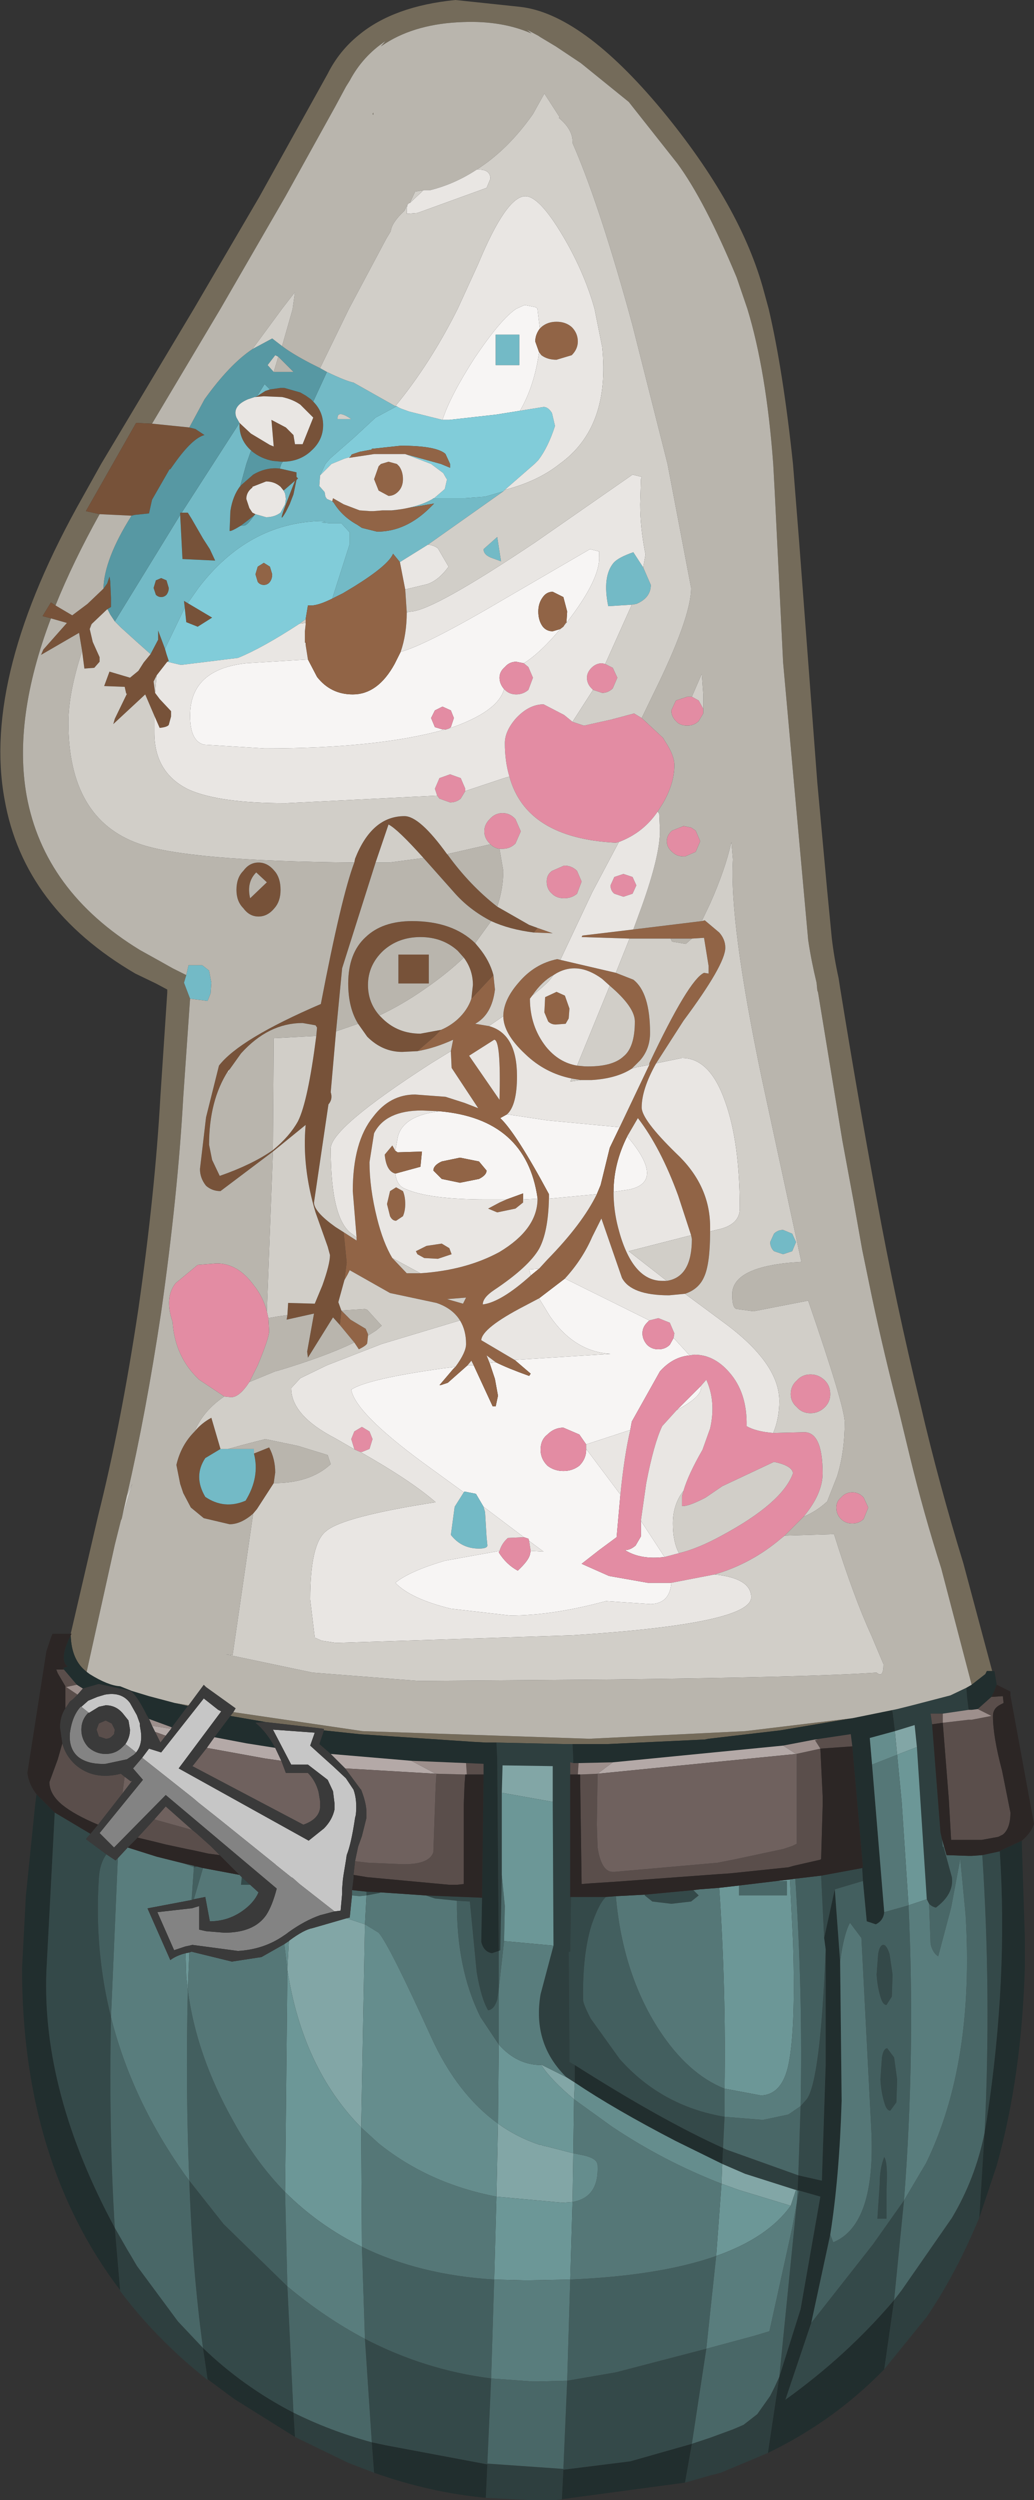<?xml version="1.0" encoding="UTF-8" standalone="no"?>
<svg xmlns:ffdec="https://www.free-decompiler.com/flash" xmlns:xlink="http://www.w3.org/1999/xlink" ffdec:objectType="shape" height="164.35px" width="68.0px" xmlns="http://www.w3.org/2000/svg">
  <rect width="100%" height="100%" fill="#333333" stroke="none"/>
  <g transform="matrix(1.0, 0.0, 0.0, 1.0, 30.3, 125.8)">
    <path d="M33.6 -15.05 L31.6 -22.7 Q30.45 -26.3 29.55 -30.0 L28.8 -33.1 Q27.85 -36.75 27.05 -40.5 L26.4 -43.65 25.85 -46.75 25.1 -50.8 23.5 -60.55 23.45 -60.7 23.4 -61.2 Q23.05 -62.65 22.85 -64.0 L21.7 -76.7 21.2 -82.25 20.65 -93.45 20.55 -95.3 Q20.1 -101.4 18.85 -105.5 L18.15 -107.55 Q16.05 -112.6 14.25 -115.05 L11.05 -119.1 7.9 -121.65 6.25 -122.75 5.25 -123.35 5.1 -123.45 4.35 -123.85 4.65 -123.6 Q2.7 -124.45 0.15 -124.35 -2.9 -124.25 -4.95 -122.95 L-5.25 -122.75 -4.95 -123.1 Q-6.45 -122.1 -7.3 -120.5 L-7.55 -120.1 -8.25 -118.8 -11.3 -113.3 -11.55 -112.85 -15.8 -105.5 -20.3 -97.95 -21.35 -98.0 -24.65 -92.2 -23.75 -92.0 Q-25.5 -88.85 -26.65 -86.0 L-26.95 -86.2 -27.5 -85.3 -26.95 -85.15 Q-29.45 -78.55 -28.55 -73.5 -27.4 -67.2 -21.1 -63.35 L-19.75 -62.6 -18.95 -62.15 -18.05 -61.7 -18.2 -61.2 -17.8 -60.15 -18.25 -53.65 Q-18.6 -47.3 -19.7 -39.55 -20.7 -32.9 -21.95 -27.5 L-22.3 -25.95 -22.35 -25.85 -22.75 -24.25 -24.6 -15.9 Q-25.6 -16.65 -25.65 -18.3 L-25.6 -18.4 -25.65 -18.4 -23.85 -26.15 Q-22.35 -32.1 -21.2 -39.75 -20.1 -47.4 -19.75 -53.75 L-19.3 -60.55 -19.3 -60.75 -20.05 -61.15 -21.4 -61.8 Q-28.75 -66.1 -30.0 -73.25 -31.5 -81.4 -24.85 -93.15 L-23.65 -95.3 -17.55 -105.5 -13.25 -112.85 -8.75 -120.95 Q-8.0 -122.45 -6.7 -123.5 -4.4 -125.4 -0.35 -125.8 L3.9 -125.35 Q7.95 -124.9 13.2 -118.6 18.45 -112.25 19.95 -106.6 L20.25 -105.5 Q21.2 -101.45 21.85 -95.3 L22.25 -90.25 23.45 -74.35 24.1 -67.25 24.4 -64.15 Q24.55 -62.85 24.85 -61.5 L24.95 -60.85 25.0 -60.55 Q26.1 -53.75 27.35 -47.0 28.6 -40.15 30.25 -33.4 31.45 -28.25 33.05 -23.05 L34.95 -15.95 34.6 -15.95 34.55 -15.85 34.5 -15.75 33.6 -15.05 M25.75 -12.85 L21.0 -12.05 16.3 -11.5 16.05 -11.45 9.65 -11.15 7.75 -11.15 7.35 -11.15 6.8 -11.15 2.35 -11.25 1.65 -11.25 0.75 -11.3 -6.65 -11.8 -9.0 -12.05 -9.0 -12.15 -9.8 -12.25 -12.85 -12.6 -15.15 -13.0 -14.95 -13.25 -6.45 -12.0 8.45 -11.5 18.7 -12.0 25.75 -12.85 M-5.8 -118.3 L-5.75 -118.4 -5.75 -118.25 -5.8 -118.3 M-17.95 -13.65 L-18.8 -13.85 -17.9 -13.7 -17.95 -13.65" fill="#746b5a" fill-rule="evenodd" stroke="none"/>
    <path d="M-1.2 -98.2 Q-0.7 -99.75 0.9 -102.25 2.65 -104.85 3.65 -105.5 L4.2 -105.75 4.95 -105.6 5.05 -105.5 5.05 -105.45 5.2 -104.2 Q4.9 -103.8 4.9 -103.35 L5.15 -102.65 Q4.85 -100.45 3.9 -98.8 L2.35 -98.55 -0.75 -98.2 -1.2 -98.2 M2.3 -103.8 L2.3 -101.8 3.85 -101.8 3.85 -103.8 2.3 -103.8 M-3.95 -82.95 Q-2.25 -83.4 3.0 -86.5 L8.5 -89.7 9.1 -89.55 9.1 -89.25 Q9.2 -87.75 6.95 -84.85 L7.0 -85.6 6.75 -86.55 6.05 -86.9 Q5.65 -86.9 5.4 -86.55 5.1 -86.15 5.1 -85.6 5.1 -85.0 5.4 -84.6 5.65 -84.3 6.05 -84.3 L6.55 -84.45 Q5.2 -82.85 4.15 -82.2 L3.65 -82.3 Q3.2 -82.3 2.9 -81.95 2.55 -81.65 2.55 -81.25 2.55 -80.85 2.85 -80.5 2.45 -79.0 -0.8 -77.9 L-0.65 -78.0 -0.45 -78.6 -0.65 -79.1 -1.2 -79.35 -1.7 -79.1 -1.95 -78.6 -1.7 -78.0 -1.2 -77.85 -0.95 -77.85 -1.2 -77.8 Q-5.6 -76.6 -12.9 -76.6 L-16.9 -76.85 Q-17.8 -77.1 -17.8 -78.75 -17.8 -81.8 -14.1 -82.2 L-10.05 -82.45 -9.45 -81.3 Q-8.55 -80.15 -7.1 -80.15 -5.45 -80.15 -4.35 -82.15 L-3.95 -82.95 M10.45 -51.7 L9.8 -50.35 9.2 -47.9 8.95 -47.3 5.8 -47.0 5.8 -47.3 Q3.65 -51.3 2.6 -52.3 L3.05 -52.55 5.7 -52.15 10.45 -51.7 M5.15 -42.4 L4.6 -41.95 4.5 -42.35 5.15 -42.4 M-0.35 -35.95 L-0.5 -35.8 -1.35 -34.8 -1.4 -34.75 -1.3 -34.75 -0.85 -34.9 0.45 -36.05 0.85 -36.05 2.1 -33.35 2.3 -33.35 2.45 -34.05 2.25 -35.15 1.9 -36.2 2.3 -36.25 Q3.1 -35.85 4.5 -35.35 L4.6 -35.5 3.55 -36.4 9.85 -36.8 Q7.45 -36.95 5.85 -39.3 L5.15 -40.45 6.85 -41.75 12.4 -39.0 12.25 -38.85 Q11.95 -38.55 11.95 -38.15 11.95 -37.75 12.25 -37.4 12.55 -37.1 13.0 -37.1 13.45 -37.1 13.75 -37.4 L14.0 -37.85 15.05 -36.7 Q13.95 -36.6 13.1 -35.65 L11.25 -32.35 11.15 -31.8 8.25 -30.85 7.8 -31.5 6.75 -31.95 Q6.15 -31.95 5.7 -31.5 5.25 -31.15 5.25 -30.5 5.25 -29.9 5.7 -29.45 6.15 -29.1 6.75 -29.1 7.35 -29.1 7.8 -29.45 8.25 -29.9 8.25 -30.5 L8.25 -30.55 10.5 -27.55 10.25 -24.75 9.1 -23.9 7.95 -23.0 9.75 -22.2 12.3 -21.75 13.85 -21.75 Q13.75 -20.4 12.5 -20.35 L9.55 -20.55 Q6.05 -19.6 3.25 -19.6 L-0.65 -20.05 Q-3.3 -20.7 -4.3 -21.75 -3.4 -22.5 -1.05 -23.2 L2.55 -23.85 2.5 -23.75 Q3.0 -22.95 3.75 -22.55 4.45 -23.2 4.55 -23.6 L4.6 -23.85 5.45 -23.8 4.5 -24.5 4.45 -24.65 4.15 -24.75 1.5 -26.75 1.0 -27.6 0.25 -27.75 0.2 -27.7 -2.55 -29.7 Q-6.95 -32.95 -7.2 -34.45 -6.15 -35.15 -1.15 -35.85 L-0.35 -35.95 M10.95 -51.1 Q13.5 -48.1 11.05 -47.6 L10.05 -47.45 Q10.05 -49.3 10.95 -51.1 M13.4 -23.45 Q11.85 -23.25 10.8 -23.9 11.15 -23.9 11.5 -24.2 L11.85 -24.8 11.85 -25.85 11.9 -25.75 13.4 -23.45 M14.2 -33.1 L15.8 -34.7 15.8 -34.55 Q15.8 -33.95 14.2 -33.1 M3.0 -46.95 L1.7 -46.95 Q-2.1 -46.95 -3.65 -47.65 -4.2 -47.85 -4.3 -48.65 L-2.65 -49.1 -2.55 -50.1 -4.15 -50.05 -4.3 -50.15 -4.15 -51.0 Q-3.85 -52.45 -1.4 -52.75 4.3 -52.25 5.05 -47.05 L5.05 -47.0 4.1 -46.95 4.1 -47.35 3.0 -46.95 M1.7 -48.85 L1.2 -49.45 -0.05 -49.7 -1.25 -49.45 Q-1.8 -49.2 -1.8 -48.85 L-1.25 -48.3 -0.05 -48.05 1.2 -48.3 Q1.7 -48.55 1.7 -48.85" fill="#f7f5f4" fill-rule="evenodd" stroke="none"/>
    <path d="M-26.95 -85.15 L-27.5 -85.3 -26.95 -86.2 -26.65 -86.0 -25.55 -85.35 -24.55 -86.1 -23.5 -87.1 -23.25 -87.45 -23.1 -87.9 -23.05 -87.6 -23.0 -86.5 -23.0 -85.9 -23.25 -85.75 -24.25 -84.8 -24.3 -84.75 -24.4 -84.45 -24.2 -83.6 -23.75 -82.6 -23.75 -82.3 -24.1 -81.9 -24.75 -81.85 -24.9 -83.0 -25.1 -84.2 -27.6 -82.75 -27.45 -83.1 -25.9 -84.85 -26.95 -85.15 M-23.75 -92.0 L-24.65 -92.2 -21.35 -98.0 -20.3 -97.95 -17.85 -97.7 -17.45 -97.6 -16.85 -97.2 Q-17.65 -97.0 -18.85 -95.3 L-19.1 -94.95 -19.15 -94.95 -20.3 -92.95 -20.5 -92.05 -21.45 -91.95 -21.65 -91.9 -23.75 -92.0 M-13.65 -26.3 Q-14.45 -25.6 -15.2 -25.6 L-16.9 -26.0 -17.75 -26.7 -18.25 -27.65 -18.45 -28.25 -18.7 -29.5 Q-18.4 -30.8 -17.5 -31.7 -17.05 -32.25 -16.4 -32.6 L-15.8 -30.55 -16.8 -29.95 Q-17.6 -28.75 -16.8 -27.4 -15.55 -26.55 -14.15 -27.15 -13.2 -28.7 -13.6 -30.25 L-12.6 -30.65 Q-12.2 -29.9 -12.2 -29.0 L-12.3 -28.3 -13.4 -26.6 -13.65 -26.3 M-12.35 -50.1 L-15.8 -47.5 Q-16.35 -47.5 -16.75 -47.85 -17.15 -48.35 -17.15 -48.95 L-16.75 -52.35 -15.9 -55.75 Q-14.55 -57.5 -9.2 -59.8 -7.85 -66.85 -7.0 -69.1 L-6.95 -69.35 Q-5.85 -72.15 -3.7 -72.15 -2.7 -72.15 -0.9 -69.65 L-0.85 -69.6 Q0.6 -67.6 2.4 -66.2 L4.5 -65.0 5.05 -64.8 4.8 -64.5 Q3.2 -64.7 2.0 -65.25 0.55 -66.0 -0.45 -67.15 L-2.45 -69.4 Q-4.15 -71.3 -4.75 -71.6 L-5.6 -69.1 -7.8 -62.15 -8.2 -58.0 -8.55 -54.0 Q-8.4 -53.55 -8.7 -53.2 L-9.65 -46.75 Q-9.65 -46.15 -8.25 -45.15 L-7.7 -44.8 -7.5 -42.8 -7.65 -41.65 -8.05 -40.2 -7.85 -39.65 -7.95 -38.7 -8.4 -39.2 -10.05 -36.55 -10.1 -36.95 -9.65 -39.45 -11.45 -39.05 -11.4 -39.35 -11.35 -40.15 -9.6 -40.1 -9.1 -41.3 Q-8.6 -42.7 -8.6 -43.3 L-8.75 -43.85 -9.55 -46.1 Q-10.45 -49.1 -10.2 -51.85 L-12.35 -50.1 M2.15 -61.7 L0.7 -60.15 0.8 -61.05 Q0.8 -62.05 0.2 -62.85 L-0.2 -63.3 Q-1.2 -64.2 -2.65 -64.2 -4.1 -64.2 -5.1 -63.3 -6.1 -62.35 -6.1 -61.05 -6.1 -59.9 -5.35 -59.05 L-5.1 -58.8 Q-4.1 -57.85 -2.65 -57.85 L-1.3 -58.1 -1.75 -57.65 -2.85 -56.7 -3.85 -56.65 Q-5.15 -56.65 -6.15 -57.65 L-6.75 -58.5 Q-7.4 -59.55 -7.4 -61.15 -7.4 -63.15 -6.25 -64.2 -5.15 -65.25 -3.2 -65.25 -0.55 -65.25 0.95 -63.8 L1.2 -63.5 Q1.9 -62.65 2.15 -61.7 M-20.15 -78.75 L-20.75 -80.15 -22.85 -78.2 -22.75 -78.55 -21.95 -80.2 -22.0 -80.2 -22.1 -80.65 -23.45 -80.7 -23.1 -81.65 -21.75 -81.25 -21.2 -81.7 -20.85 -82.25 -20.4 -82.8 -19.9 -83.75 -19.9 -84.35 -19.45 -83.15 -19.35 -82.8 -19.2 -82.35 -19.3 -82.3 -20.0 -81.4 -20.2 -81.0 -20.1 -80.25 -19.8 -79.85 -19.05 -79.05 -19.05 -78.7 -19.2 -78.15 Q-19.3 -78.0 -19.8 -77.95 L-20.15 -78.75 M-14.55 -98.0 L-13.8 -97.3 -12.55 -96.55 -12.3 -96.45 -12.45 -98.2 -11.5 -97.7 -11.0 -97.2 -10.9 -96.6 -10.4 -96.6 -9.7 -98.35 -10.55 -99.2 Q-11.05 -99.55 -11.75 -99.7 L-12.95 -99.75 -13.55 -99.7 -13.4 -99.75 -12.85 -100.1 -12.55 -100.2 -11.85 -100.3 -11.8 -100.3 -11.6 -100.3 -10.55 -100.0 -10.2 -99.8 -9.85 -99.55 -9.7 -99.4 Q-9.05 -98.75 -9.05 -97.85 -9.05 -96.85 -9.85 -96.15 L-9.9 -96.1 Q-10.65 -95.45 -11.7 -95.45 L-11.8 -95.45 -12.35 -95.5 Q-13.15 -95.65 -13.75 -96.15 -14.55 -96.85 -14.55 -97.85 L-14.55 -98.0 M-14.5 -93.85 L-14.5 -93.8 -14.45 -93.9 -13.65 -94.6 Q-12.8 -95.1 -11.9 -95.0 L-10.8 -94.75 -10.8 -94.45 -10.7 -94.35 -10.8 -94.25 -11.0 -93.3 -11.25 -92.65 -11.5 -92.15 Q-12.05 -91.2 -11.5 -92.65 L-11.25 -93.3 -10.9 -94.2 -11.65 -93.55 -11.85 -93.8 Q-12.25 -94.15 -12.8 -94.15 L-13.7 -93.8 -13.7 -93.75 Q-14.1 -93.45 -14.1 -93.0 L-13.9 -92.4 -13.7 -92.1 -13.5 -92.0 -13.6 -91.9 -14.45 -91.25 Q-15.1 -90.85 -15.2 -90.9 L-15.15 -92.2 Q-15.0 -93.2 -14.5 -93.85 M-18.35 -92.1 L-17.95 -92.1 -17.7 -91.7 -16.95 -90.4 -16.5 -89.7 -16.15 -88.95 -18.3 -89.05 -18.45 -91.95 -18.45 -92.1 -18.35 -92.1 M-19.35 -87.65 L-19.2 -87.15 Q-19.2 -86.9 -19.35 -86.7 -19.5 -86.55 -19.7 -86.55 -19.9 -86.55 -20.05 -86.7 L-20.2 -87.15 -20.05 -87.65 -19.7 -87.8 -19.35 -87.65 M-10.2 -83.55 L-10.15 -83.55 -10.2 -83.4 -10.2 -83.55 M-17.95 -86.15 L-16.35 -85.2 -17.3 -84.6 -18.05 -84.9 -18.15 -85.85 -18.2 -86.3 -17.95 -86.15 M-4.1 -63.05 L-2.1 -63.05 -2.1 -61.15 -4.1 -61.15 -4.1 -63.05 M-11.85 -67.3 Q-11.85 -66.55 -12.25 -66.1 -12.7 -65.55 -13.3 -65.55 -13.9 -65.55 -14.3 -66.1 -14.75 -66.55 -14.75 -67.3 -14.75 -68.1 -14.3 -68.55 -13.9 -69.1 -13.3 -69.1 -12.7 -69.1 -12.25 -68.55 -11.85 -68.1 -11.85 -67.3 M-13.45 -68.45 Q-14.1 -67.8 -13.85 -66.75 L-12.75 -67.8 -13.45 -68.45 M-9.5 -57.7 L-9.45 -58.25 -9.55 -58.4 -10.4 -58.55 Q-12.65 -58.55 -14.45 -56.55 L-15.2 -55.5 -15.3 -55.4 Q-16.55 -53.45 -16.55 -50.55 L-16.35 -49.55 -15.85 -48.5 Q-13.7 -49.25 -12.35 -50.2 -11.25 -51.1 -10.7 -52.1 -10.05 -53.4 -9.5 -57.7" fill="#775239" fill-rule="evenodd" stroke="none"/>
    <path d="M-17.8 -60.15 L-18.2 -61.2 -18.05 -61.7 -17.9 -62.35 -17.0 -62.35 -16.55 -62.0 -16.4 -61.2 -16.45 -60.5 -16.65 -60.0 -17.8 -60.15 M-4.3 -99.1 L-4.2 -99.1 -5.6 -98.35 -7.0 -97.05 -8.6 -95.65 -8.9 -95.3 -9.25 -94.55 -9.3 -93.85 -8.95 -93.45 -8.9 -93.15 -8.8 -93.0 -8.45 -92.85 -8.35 -92.75 Q-7.8 -91.85 -6.8 -91.3 L-6.5 -91.1 -5.5 -90.85 Q-3.6 -90.85 -2.0 -92.45 L-1.75 -92.7 -4.4 -92.25 -4.55 -92.25 Q-2.9 -92.4 -1.85 -93.0 L-1.8 -93.05 -1.75 -93.05 0.25 -93.05 1.6 -93.15 2.8 -93.5 -2.15 -90.0 -4.0 -88.85 -4.45 -89.4 Q-4.75 -88.65 -7.0 -87.25 L-7.75 -86.8 -8.45 -86.45 -7.3 -90.05 -7.3 -90.8 -7.85 -91.4 -8.6 -91.4 -9.15 -91.45 -8.9 -91.55 -9.25 -91.55 Q-14.0 -91.4 -17.25 -87.15 L-17.95 -86.15 -18.2 -86.3 -18.15 -85.85 -19.45 -83.15 -19.9 -84.35 -19.9 -83.75 -20.4 -82.8 -21.3 -83.6 -22.35 -84.55 -22.75 -84.95 -18.45 -91.95 -18.3 -89.05 -16.15 -88.95 -16.5 -89.7 -16.95 -90.4 -17.7 -91.7 -17.95 -92.1 -18.35 -92.1 -14.55 -98.0 -14.55 -97.85 Q-14.55 -96.85 -13.75 -96.15 L-13.8 -96.15 -14.1 -95.3 -14.5 -93.85 Q-15.0 -93.2 -15.15 -92.2 L-15.2 -90.9 Q-15.1 -90.85 -14.45 -91.25 L-14.25 -91.25 Q-14.05 -91.25 -13.6 -91.9 L-13.5 -92.0 -12.8 -91.8 Q-12.25 -91.8 -11.85 -92.1 L-11.55 -92.65 -11.5 -93.0 -11.55 -93.35 -11.65 -93.55 -10.9 -94.2 -11.25 -93.3 -11.5 -92.65 Q-12.05 -91.2 -11.5 -92.15 L-11.25 -92.65 -11.0 -93.3 -10.8 -94.25 -10.7 -94.35 -10.8 -94.45 -10.8 -94.75 -11.9 -95.0 -11.8 -95.3 -11.7 -95.45 Q-10.65 -95.45 -9.9 -96.1 L-9.85 -96.15 Q-9.05 -96.85 -9.05 -97.85 -9.05 -98.75 -9.7 -99.4 L-8.8 -101.35 Q-7.55 -100.75 -7.05 -100.65 L-4.3 -99.1 M12.0 -88.5 L12.5 -87.35 Q12.5 -86.5 11.55 -86.1 L11.25 -86.05 9.7 -85.95 Q9.3 -87.9 10.05 -88.8 10.35 -89.15 11.35 -89.5 L12.0 -88.5 M2.3 -103.8 L3.85 -103.8 3.85 -101.8 2.3 -101.8 2.3 -103.8 M2.4 -90.5 L2.65 -88.9 2.1 -89.1 Q1.5 -89.3 1.5 -89.7 L2.4 -90.5 M21.8 -43.55 L21.2 -43.35 20.6 -43.55 Q20.35 -43.8 20.35 -44.15 L20.6 -44.7 Q20.85 -44.95 21.2 -44.95 L21.8 -44.7 22.05 -44.15 21.8 -43.55 M1.5 -26.75 L1.6 -26.4 1.7 -24.75 1.75 -24.25 Q1.8 -24.0 1.2 -24.0 0.05 -24.0 -0.65 -24.9 L-0.4 -26.75 0.2 -27.7 0.25 -27.75 1.0 -27.6 1.5 -26.75 M-12.55 -100.2 L-12.85 -100.1 -13.4 -99.75 -12.9 -100.55 -12.55 -100.2 M-8.1 -98.25 L-7.2 -98.25 Q-8.15 -98.9 -8.1 -98.25 M-19.35 -87.65 L-19.7 -87.8 -20.05 -87.65 -20.2 -87.15 -20.05 -86.7 Q-19.9 -86.55 -19.7 -86.55 -19.5 -86.55 -19.35 -86.7 -19.2 -86.9 -19.2 -87.15 L-19.35 -87.65 M-15.8 -30.55 L-15.3 -30.55 -13.6 -30.55 -13.6 -30.25 Q-13.2 -28.7 -14.15 -27.15 -15.55 -26.55 -16.8 -27.4 -17.6 -28.75 -16.8 -29.95 L-15.8 -30.55" fill="#73bac6" fill-rule="evenodd" stroke="none"/>
    <path d="M33.6 -15.05 L34.5 -15.75 34.55 -15.85 34.6 -15.95 34.95 -15.95 35.1 -15.95 35.25 -15.05 35.05 -14.55 34.9 -14.25 34.0 -13.45 33.6 -13.4 33.4 -13.4 33.3 -14.2 33.25 -14.85 33.6 -15.05 M-25.65 -18.3 Q-25.6 -16.65 -24.6 -15.9 L-24.4 -15.75 Q-23.2 -15.0 -22.4 -14.95 L-21.65 -14.65 -20.5 -14.3 -18.8 -13.85 -17.95 -13.65 -19.0 -12.25 -20.5 -12.8 -20.65 -13.05 Q-21.35 -14.45 -21.75 -14.65 L-23.8 -15.1 -24.85 -14.8 -25.25 -15.05 -26.1 -16.05 Q-26.25 -16.15 -25.85 -16.25 -26.45 -16.7 -25.65 -18.3 M10.0 -9.95 L7.75 -9.9 7.4 -9.9 7.4 -10.15 7.35 -11.15 7.75 -11.15 9.65 -11.15 16.05 -11.45 16.3 -11.5 21.0 -12.05 25.75 -12.85 28.7 -13.45 28.35 -13.4 28.4 -13.25 28.55 -12.05 28.55 -12.0 26.9 -11.55 27.05 -9.8 27.85 -0.1 Q27.8 0.45 27.3 0.7 L26.7 0.5 26.45 -2.15 26.4 -3.0 26.45 -3.05 25.75 -11.0 25.65 -11.8 23.3 -11.45 21.2 -11.05 10.0 -9.95 M7.5 11.1 L7.5 9.95 Q13.25 13.6 17.25 15.4 L17.2 16.45 14.15 14.95 Q10.1 12.85 7.5 11.1 M-9.0 -12.05 L-6.65 -11.8 0.75 -11.3 1.65 -11.25 2.35 -11.25 2.4 -10.2 2.5 2.45 2.05 2.6 Q1.5 2.5 1.35 1.85 L1.4 -1.05 1.5 -9.15 1.5 -9.85 0.35 -9.9 -3.25 -10.05 -8.55 -10.5 -9.3 -11.15 -9.0 -12.05 M-15.15 -13.0 L-12.85 -12.6 -13.5 -12.55 Q-12.8 -12.0 -12.2 -10.9 L-14.1 -11.2 -16.2 -11.6 -15.15 -13.0 M36.9 -4.8 L36.9 -4.6 37.1 1.65 37.1 1.95 37.1 2.2 37.1 3.45 Q36.9 10.65 35.25 16.55 L34.1 20.0 34.45 14.4 34.6 13.5 Q36.0 4.3 35.45 -4.1 L35.5 -4.15 36.9 -4.8 M27.85 29.95 Q24.55 33.35 20.2 35.45 L20.95 30.45 22.35 26.0 23.65 18.6 22.25 18.2 22.15 18.2 22.2 17.2 23.75 17.55 24.0 9.95 24.0 2.35 23.9 1.6 24.6 -1.6 24.95 3.15 25.05 12.3 Q24.9 17.3 24.3 21.1 L23.05 26.9 21.35 31.95 Q25.4 29.05 28.5 25.4 L27.85 29.95 M14.75 37.4 L6.2 38.55 6.65 38.5 6.75 36.55 11.15 36.0 15.2 34.85 14.75 37.4 M1.65 38.4 Q-2.05 38.05 -5.7 36.75 L-5.85 34.75 -4.9 34.95 1.75 36.2 1.65 38.4 M-10.9 34.4 L-14.9 31.9 -16.65 30.6 -16.95 28.55 Q-14.3 31.1 -11.0 32.8 L-10.9 34.4 M-22.4 24.75 Q-28.85 16.25 -28.85 3.6 L-28.6 -1.15 -28.0 -7.05 -27.9 -7.85 -26.7 -6.65 -27.25 3.8 Q-27.55 11.75 -22.75 20.65 L-22.4 24.75" fill="#212e2e" fill-rule="evenodd" stroke="none"/>
    <path d="M28.55 -12.0 L28.55 -12.05 28.4 -13.25 28.35 -13.4 28.7 -13.45 29.7 -13.7 32.2 -14.35 33.25 -14.85 33.3 -14.2 33.4 -13.4 31.7 -13.15 30.9 -13.15 31.0 -12.45 31.55 -5.35 31.65 -4.9 31.7 -4.4 31.75 -4.4 32.3 -2.4 Q32.45 -1.3 31.25 -0.4 31.0 -0.45 30.8 -0.65 L30.65 -0.95 30.0 -10.95 29.85 -12.4 28.55 -12.0 M7.35 -11.15 L7.4 -10.15 7.4 -9.9 7.2 -9.95 7.2 -9.15 7.2 -1.1 7.25 -1.1 7.2 2.5 7.1 2.5 7.15 9.75 7.5 9.95 7.5 11.1 6.95 10.75 Q4.7 8.55 5.25 5.3 L6.1 2.1 6.05 -7.35 6.05 -9.7 2.75 -9.75 2.7 -7.95 2.7 -2.55 2.6 2.4 2.5 2.45 2.4 -10.2 2.35 -11.25 6.8 -11.15 7.35 -11.15 M34.1 20.0 L33.55 21.25 Q32.3 24.05 30.65 26.5 L27.85 29.95 28.5 25.4 29.0 24.75 32.3 20.0 Q33.85 17.4 34.45 14.4 L34.1 20.0 M20.2 35.45 L17.1 36.75 16.5 36.9 14.75 37.4 15.2 34.85 16.4 34.45 17.9 33.9 18.6 33.6 19.5 32.9 20.35 31.7 20.65 31.1 20.95 30.45 20.2 35.45 M6.2 38.55 L4.95 38.55 4.6 38.55 1.65 38.4 1.75 36.2 1.75 36.15 6.75 36.5 6.75 36.55 6.65 38.5 6.2 38.55 M-5.7 36.75 L-7.4 36.1 -10.9 34.4 -11.0 32.8 Q-8.6 34.0 -5.85 34.75 L-5.7 36.75 M-16.65 30.6 L-16.65 30.65 Q-20.0 28.0 -22.4 24.8 L-22.4 24.75 -22.75 20.65 -21.95 22.05 -21.65 22.55 -21.3 23.15 -18.6 26.8 -16.95 28.55 -16.65 30.6 M22.2 17.2 L22.15 18.2 22.05 18.15 22.0 18.15 18.7 17.1 17.2 16.45 17.25 15.4 17.45 15.5 22.2 17.2" fill="#2e3f3f" fill-rule="evenodd" stroke="none"/>
    <path d="M26.4 -3.0 L26.45 -2.15 24.6 -1.6 23.9 1.6 23.7 -2.5 26.4 -3.0 M7.5 9.95 L7.15 9.75 7.1 2.5 7.2 2.5 7.25 -1.1 9.5 -1.1 9.55 -1.1 Q9.1 -0.7 8.6 0.75 8.0 2.7 8.05 5.6 8.0 5.85 8.55 6.9 L10.45 9.55 Q13.2 12.65 17.35 13.35 L17.25 15.4 Q13.25 13.6 7.5 9.95 M1.4 -1.05 L1.35 1.85 Q1.5 2.5 2.05 2.6 L2.5 2.45 2.5 4.95 2.4 5.65 Q2.2 6.3 1.8 6.35 1.35 5.6 1.05 3.85 L0.6 -0.8 -0.25 -0.85 -1.7 -1.0 -2.3 -1.2 1.4 -1.05 M-6.2 -1.45 L-5.25 -1.4 -5.4 -1.35 -6.2 -1.2 -6.2 -1.45 M15.3 -1.55 L15.65 -1.2 15.15 -0.8 13.85 -0.65 12.6 -0.8 12.1 -1.2 12.1 -1.25 15.3 -1.55 M22.35 12.65 L22.75 12.2 Q23.65 11.0 24.0 2.35 L24.0 9.95 23.75 17.55 22.2 17.2 22.35 12.65 M34.3 -3.85 L35.45 -4.1 Q36.0 4.3 34.6 13.5 L34.45 14.4 Q34.9 5.35 34.3 -3.85 M29.15 18.85 L28.5 25.4 Q25.4 29.05 21.35 31.95 L23.05 26.9 27.1 21.75 29.15 18.85 M-14.4 -2.4 L-13.85 -1.9 -14.45 -1.9 -14.4 -2.4 M-24.35 -5.25 L-24.65 -4.9 -23.3 -3.9 Q-23.75 -3.3 -23.8 -2.3 -24.1 2.4 -23.0 6.8 -23.15 14.2 -22.75 20.65 -27.55 11.75 -27.25 3.8 L-26.7 -6.65 -24.35 -5.25 M-17.55 -3.15 L-17.35 -3.1 -17.5 -3.05 -17.55 -3.05 -17.55 -3.15 M-17.85 17.55 L-15.6 20.4 -11.4 24.5 -11.0 32.8 Q-14.3 31.1 -16.95 28.55 -17.65 23.45 -17.85 17.55 M1.75 36.2 L-4.9 34.95 -5.85 34.75 -6.3 27.95 Q-2.35 30.0 2.0 30.55 L1.75 36.15 1.75 36.2 M27.45 2.65 Q27.55 2.05 27.8 2.05 28.0 2.05 28.2 2.65 L28.4 4.0 28.35 5.45 28.0 6.0 Q27.75 6.0 27.6 5.45 27.4 4.8 27.35 4.0 L27.45 2.65 M27.6 10.9 L27.7 9.45 Q27.8 8.85 28.05 8.85 L28.5 9.45 28.7 10.9 28.65 12.4 28.25 12.95 Q28.0 12.95 27.85 12.4 27.65 11.75 27.6 10.9 M22.25 18.2 L23.65 18.6 22.35 26.0 20.95 30.45 22.1 19.0 22.25 18.2 M27.55 17.8 Q27.55 16.75 27.85 16.0 28.1 16.35 28.0 18.1 L28.0 20.05 27.4 20.05 27.55 17.8 M7.0 30.7 L10.2 30.15 16.15 28.6 15.2 34.85 11.15 36.0 6.75 36.55 6.75 36.5 7.0 30.7" fill="#344949" fill-rule="evenodd" stroke="none"/>
    <path d="M26.45 -2.15 L26.7 0.5 27.3 0.7 Q27.8 0.45 27.85 -0.1 L29.45 -0.55 Q29.9 9.25 29.15 18.85 L27.1 21.75 23.05 26.9 24.3 21.1 24.5 21.6 Q27.3 20.45 27.0 14.2 L26.35 1.6 25.6 0.6 Q25.2 1.3 24.95 3.15 L24.6 -1.6 26.45 -2.15 M10.2 -1.15 Q10.65 3.95 13.05 7.65 14.95 10.55 17.35 11.5 L17.35 13.35 Q13.2 12.65 10.45 9.55 L8.55 6.9 Q8.0 5.85 8.05 5.6 8.0 2.7 8.6 0.75 9.1 -0.7 9.55 -1.1 L10.2 -1.15 M22.0 -2.3 L23.7 -2.5 23.9 1.6 24.0 2.35 Q23.65 11.0 22.75 12.2 L22.35 12.65 Q22.5 5.25 22.0 -2.3 M-23.3 -3.9 L-22.7 -3.5 -22.55 -3.65 -23.0 6.8 Q-24.1 2.4 -23.8 -2.3 -23.75 -3.3 -23.3 -3.9 M-17.55 -0.95 L-17.7 -0.9 -17.55 -3.05 -17.5 -3.05 -17.35 -3.1 -16.95 -3.0 -17.55 -0.95 M-17.85 17.55 Q-18.1 11.7 -17.95 5.1 L-17.95 5.0 Q-17.4 9.3 -14.95 13.65 -13.5 16.3 -11.55 18.3 L-11.4 24.5 -15.6 20.4 -17.85 17.55 M2.5 8.6 L1.3 6.8 Q-0.3 3.6 -0.25 -0.85 L0.6 -0.8 1.05 3.85 Q1.35 5.6 1.8 6.35 2.2 6.3 2.4 5.65 L2.5 4.95 2.5 8.6 M-6.5 21.9 Q-2.7 23.75 2.2 24.05 L2.0 30.55 Q-2.35 30.0 -6.3 27.95 L-6.5 21.9 M27.45 2.65 L27.35 4.0 Q27.4 4.8 27.6 5.45 27.75 6.0 28.0 6.0 L28.35 5.45 28.4 4.0 28.2 2.65 Q28.0 2.05 27.8 2.05 27.55 2.05 27.45 2.65 M27.6 10.9 Q27.65 11.75 27.85 12.4 28.0 12.95 28.25 12.95 L28.65 12.4 28.7 10.9 28.5 9.45 28.05 8.85 Q27.8 8.85 27.7 9.45 L27.6 10.9 M22.15 18.2 L22.25 18.2 22.1 19.0 22.15 18.2 M27.55 17.8 L27.4 20.05 28.0 20.05 28.0 18.1 Q28.1 16.35 27.85 16.0 27.55 16.75 27.55 17.8 M16.8 22.5 L16.15 28.6 10.2 30.15 7.0 30.7 7.2 24.05 Q13.1 23.8 16.8 22.5" fill="#435f5f" fill-rule="evenodd" stroke="none"/>
    <path d="M2.7 -7.95 L2.75 -9.75 6.05 -9.7 6.05 -7.35 2.7 -7.95 M6.95 10.75 L7.5 11.1 7.45 12.2 Q5.9 10.9 5.3 9.95 L5.25 9.9 6.95 10.75 M28.7 -10.45 L28.55 -12.0 29.85 -12.4 30.0 -10.95 28.7 -10.45 M-11.3 1.8 L-11.25 1.75 Q-10.3 1.05 -9.75 0.95 L-7.5 0.3 -6.3 0.7 -6.55 14.05 Q-10.4 10.15 -11.4 3.7 L-11.4 3.65 -11.3 1.8 M2.35 18.6 L2.45 13.8 Q3.7 14.7 5.2 15.2 L5.3 15.2 5.4 15.25 5.65 15.3 7.4 15.75 7.35 18.95 6.7 19.0 2.35 18.6 M17.2 16.45 L18.7 17.1 22.0 18.15 22.05 18.15 21.7 19.2 18.25 18.15 17.15 17.75 17.2 16.45" fill="#82a6a6" fill-rule="evenodd" stroke="none"/>
    <path d="M2.5 2.45 L2.6 2.4 2.7 -2.55 2.9 -0.5 2.85 1.8 2.5 4.95 2.5 2.45 M-7.15 -1.55 L-6.2 -1.45 -6.2 -1.2 -6.65 -1.15 -7.15 -1.2 -7.15 -1.5 -7.15 -1.55 M20.8 -2.15 L21.45 -2.15 21.45 -1.2 18.3 -1.2 18.3 -1.85 20.8 -2.15 M30.8 -0.65 Q31.0 -0.45 31.25 -0.4 32.45 -1.3 32.3 -2.4 L31.75 -4.4 31.7 -4.4 31.65 -4.9 31.95 -3.85 33.4 -3.8 33.6 -3.8 34.3 -3.85 Q34.9 5.35 34.45 14.4 33.85 17.4 32.3 20.0 L29.0 24.75 28.5 25.4 29.15 18.85 30.6 16.4 Q33.8 9.85 33.2 0.05 L32.85 -3.6 32.25 -0.4 31.4 2.8 Q31.05 2.6 30.9 2.0 L30.8 -0.65 M-22.75 20.65 Q-23.15 14.2 -23.0 6.8 -21.65 12.2 -18.15 17.15 L-17.85 17.55 Q-17.65 23.45 -16.95 28.55 L-18.6 26.8 -21.3 23.15 -21.65 22.55 -21.95 22.05 -22.75 20.65 M-17.55 -3.15 L-17.55 -3.05 -18.2 -3.3 -17.55 -3.15 M1.75 36.15 L2.0 30.55 4.7 30.75 5.1 30.75 7.0 30.7 6.75 36.5 1.75 36.15 M-6.3 27.95 L-5.85 34.75 Q-8.6 34.0 -11.0 32.8 L-11.4 24.5 Q-8.95 26.55 -6.3 27.95 M16.15 28.6 L19.3 27.75 20.3 27.45 21.8 20.65 22.1 19.0 20.95 30.45 20.65 31.1 20.35 31.7 19.5 32.9 18.6 33.6 17.9 33.9 16.4 34.45 15.2 34.85 16.15 28.6 M22.35 12.65 L22.2 17.2 17.45 15.5 17.25 15.4 17.35 13.35 19.8 13.55 19.9 13.55 21.55 13.2 22.35 12.65" fill="#496767" fill-rule="evenodd" stroke="none"/>
    <path d="M6.05 -7.35 L6.1 2.1 2.85 1.8 2.9 -0.5 2.7 -2.55 2.7 -7.95 6.05 -7.35 M17.35 11.5 Q17.45 4.95 17.0 -1.7 L18.3 -1.85 18.3 -1.2 21.45 -1.2 21.45 -2.15 20.8 -2.15 21.65 -2.25 21.85 1.8 Q22.05 7.9 21.5 10.15 21.05 11.9 19.75 11.95 L17.35 11.5 M30.0 -10.95 L30.65 -0.95 29.45 -0.55 29.0 -7.35 28.7 -10.45 30.0 -10.95 M-18.1 2.6 L-17.85 2.55 -17.95 5.0 -17.95 5.1 -18.05 4.15 -18.1 2.6 M-7.5 0.3 L-7.3 0.25 -7.15 -1.2 -6.65 -1.15 -6.2 -1.2 -6.3 0.7 -7.5 0.3 M2.45 13.8 L2.5 8.6 Q3.7 9.95 5.3 9.95 5.9 10.9 7.45 12.2 L7.4 15.75 5.65 15.3 5.4 15.25 5.3 15.2 5.2 15.2 Q3.7 14.7 2.45 13.8 M-11.4 3.7 Q-10.4 10.15 -6.55 14.05 L-6.5 21.9 Q-9.35 20.5 -11.55 18.3 L-11.4 3.7 M2.2 24.05 L2.35 18.6 6.7 19.0 7.35 18.95 7.2 24.05 4.5 24.1 4.15 24.1 2.2 24.05 M21.7 19.2 Q20.2 21.3 16.8 22.5 L17.15 17.75 18.25 18.15 21.7 19.2" fill="#6c9797" fill-rule="evenodd" stroke="none"/>
    <path d="M27.85 -0.1 L27.05 -9.8 28.7 -10.45 29.0 -7.35 29.45 -0.55 27.85 -0.1 M-5.25 -1.4 L-2.3 -1.2 -1.7 -1.0 -0.25 -0.85 Q-0.3 3.6 1.3 6.8 L2.5 8.6 2.45 13.8 Q-0.25 11.85 -1.95 8.1 -4.7 2.05 -5.4 1.25 L-6.3 0.7 -6.2 -1.2 -5.4 -1.35 -5.25 -1.4 M10.2 -1.15 L12.1 -1.25 12.1 -1.2 12.6 -0.8 13.85 -0.65 15.15 -0.8 15.65 -1.2 15.3 -1.55 15.7 -1.6 17.0 -1.7 Q17.45 4.95 17.35 11.5 14.95 10.55 13.05 7.65 10.65 3.95 10.2 -1.15 M-14.55 -2.55 L-14.45 -2.45 -14.4 -2.4 -14.45 -1.9 -13.85 -1.9 -13.3 -1.4 Q-13.6 -0.7 -14.4 -0.15 -15.35 0.5 -16.5 0.5 L-16.8 -1.1 -17.55 -0.95 -16.95 -3.0 -14.55 -2.55 M-17.85 2.55 L-17.7 2.5 -15.05 3.15 -13.1 2.85 -11.6 2.0 -11.4 3.65 -11.4 3.7 -11.55 18.3 Q-13.5 16.3 -14.95 13.65 -17.4 9.3 -17.95 5.0 L-17.85 2.55 M-6.55 14.05 L-5.4 15.1 Q-2.1 17.75 2.35 18.6 L2.2 24.05 Q-2.7 23.75 -6.5 21.9 L-6.55 14.05 M7.4 15.75 L7.45 12.2 9.95 14.0 Q13.3 16.25 17.15 17.75 L16.8 22.5 Q13.1 23.8 7.2 24.05 L7.35 18.95 Q9.1 18.65 9.0 16.55 9.0 16.05 7.9 15.85 L7.4 15.75 M24.95 3.15 Q25.2 1.3 25.6 0.6 L26.35 1.6 27.0 14.2 Q27.3 20.45 24.5 21.6 L24.3 21.1 Q24.9 17.3 25.05 12.3 L24.95 3.15" fill="#557777" fill-rule="evenodd" stroke="none"/>
    <path d="M6.1 2.1 L5.25 5.3 Q4.7 8.55 6.95 10.75 L5.25 9.9 5.3 9.95 Q3.7 9.95 2.5 8.6 L2.5 4.95 2.85 1.8 6.1 2.1 M17.35 13.35 L17.35 11.5 19.75 11.95 Q21.05 11.9 21.5 10.15 22.05 7.9 21.85 1.8 L21.65 -2.25 22.0 -2.3 Q22.5 5.25 22.35 12.65 L21.55 13.2 19.9 13.55 19.8 13.55 17.35 13.35 M30.65 -0.95 L30.8 -0.65 30.9 2.0 Q31.05 2.6 31.4 2.8 L32.25 -0.4 32.85 -3.6 33.2 0.05 Q33.8 9.85 30.6 16.4 L29.15 18.85 Q29.9 9.25 29.45 -0.55 L30.65 -0.95 M-22.55 -3.65 L-21.9 -4.35 -20.0 -3.75 -18.2 -3.3 -17.55 -3.05 -17.7 -0.9 -20.6 -0.35 -19.1 3.05 Q-18.7 2.75 -18.1 2.6 L-18.05 4.15 -17.95 5.1 Q-18.1 11.7 -17.85 17.55 L-18.15 17.15 Q-21.65 12.2 -23.0 6.8 L-22.55 -3.65 M-11.4 24.5 L-11.55 18.3 Q-9.35 20.5 -6.5 21.9 L-6.3 27.95 Q-8.95 26.55 -11.4 24.5 M22.05 18.15 L22.15 18.2 22.1 19.0 21.8 20.65 20.3 27.45 19.3 27.75 16.15 28.6 16.8 22.5 Q20.2 21.3 21.7 19.2 L22.05 18.15 M2.2 24.05 L4.15 24.1 4.5 24.1 7.2 24.05 7.0 30.7 5.1 30.75 4.7 30.75 2.0 30.55 2.2 24.05" fill="#597d7d" fill-rule="evenodd" stroke="none"/>
    <path d="M27.05 -9.8 L26.9 -11.55 28.55 -12.0 28.7 -10.45 27.05 -9.8 M-11.6 2.0 L-11.3 1.8 -11.4 3.65 -11.6 2.0 M-6.3 0.7 L-5.4 1.25 Q-4.7 2.05 -1.95 8.1 -0.25 11.85 2.45 13.8 L2.35 18.6 Q-2.1 17.75 -5.4 15.1 L-6.55 14.05 -6.3 0.7 M17.2 16.45 L17.15 17.75 Q13.3 16.25 9.95 14.0 L7.45 12.2 7.5 11.1 Q10.1 12.85 14.15 14.95 L17.2 16.45 M7.4 15.75 L7.9 15.85 Q9.0 16.05 9.0 16.55 9.1 18.65 7.35 18.95 L7.4 15.75" fill="#658d8d" fill-rule="evenodd" stroke="none"/>
    <path d="M23.3 -11.45 L25.65 -11.8 25.75 -11.0 23.65 -10.85 23.8 -7.75 23.8 -7.05 23.7 -3.6 23.65 -3.55 21.9 -3.15 21.55 -3.05 17.7 -2.65 16.95 -2.6 10.15 -2.1 8.6 -2.0 7.95 -1.95 7.85 -9.15 9.0 -9.2 8.95 -5.85 9.0 -4.35 Q9.25 -2.75 10.0 -2.75 L10.1 -2.75 16.9 -3.35 18.15 -3.6 21.2 -4.25 21.8 -4.45 22.1 -4.6 22.1 -10.5 22.05 -10.5 23.65 -10.85 23.3 -11.4 23.5 -11.45 23.3 -11.45 M7.4 -9.9 L7.75 -9.9 7.7 -9.15 7.2 -9.15 7.2 -9.95 7.4 -9.9 M0.35 -9.9 L1.5 -9.85 1.5 -9.15 0.4 -9.15 0.35 -9.9 M0.3 -9.15 L0.25 -8.5 0.2 -7.2 0.2 -1.95 -0.25 -1.9 -0.75 -1.9 -6.15 -2.4 -7.05 -2.55 -6.95 -3.45 -6.1 -3.35 -3.75 -3.25 Q-2.05 -3.25 -1.8 -4.05 L-1.8 -4.1 -1.65 -8.4 -1.6 -9.2 0.3 -9.15 M31.7 -13.15 L31.7 -12.55 33.4 -12.75 33.6 -12.75 34.9 -13.0 34.0 -13.45 34.9 -14.25 35.65 -14.3 35.7 -13.85 35.5 -13.75 Q35.0 -13.5 35.0 -13.0 35.0 -11.65 35.6 -9.4 L36.15 -6.65 Q36.15 -5.6 35.65 -5.2 L35.35 -5.05 34.25 -4.85 33.6 -4.85 33.4 -4.85 32.25 -4.85 32.1 -7.5 31.7 -12.55 31.0 -12.45 30.9 -13.15 31.7 -13.15 M-26.1 -16.05 L-25.25 -15.05 -25.95 -14.9 -25.2 -14.4 -25.5 -14.1 -25.7 -13.95 -26.0 -13.5 -26.0 -14.95 -26.5 -15.8 -26.6 -16.05 -26.1 -16.05 M-23.35 -12.7 L-22.95 -12.5 -22.75 -12.1 -22.8 -11.8 -22.95 -11.65 Q-23.1 -11.5 -23.35 -11.5 L-23.8 -11.65 -23.95 -12.1 -23.8 -12.5 -23.7 -12.55 -23.35 -12.7 M-22.1 -9.0 L-22.25 -7.9 -23.85 -5.85 Q-25.4 -6.5 -26.2 -7.15 -27.05 -7.85 -27.05 -8.65 L-26.5 -10.15 -26.2 -11.2 Q-26.0 -10.4 -25.35 -9.8 -24.15 -8.75 -22.35 -9.2 L-22.1 -9.0 M-21.25 -5.0 L-20.15 -6.2 -17.65 -5.5 -17.4 -5.3 -16.45 -4.45 -15.85 -3.85 -16.6 -3.95 -17.5 -4.15 -18.0 -4.25 -19.4 -4.55 -20.2 -4.75 -21.25 -5.0" fill="#5a4e4b" fill-rule="evenodd" stroke="none"/>
    <path d="M7.75 -9.9 L10.0 -9.95 9.0 -9.2 7.85 -9.15 7.7 -9.15 7.75 -9.9 M21.2 -11.05 L23.3 -11.45 23.5 -11.45 23.3 -11.4 23.65 -10.85 22.05 -10.5 21.2 -11.05 M0.35 -9.9 L0.4 -9.15 0.3 -9.15 -1.6 -9.2 -1.65 -9.2 -3.25 -10.05 0.35 -9.9 M34.0 -13.45 L34.9 -13.0 33.6 -12.75 33.4 -12.75 31.7 -12.55 31.7 -13.15 33.4 -13.4 33.6 -13.4 34.0 -13.45 M-25.25 -15.05 L-24.85 -14.8 -25.2 -14.4 -25.95 -14.9 -25.25 -15.05 M-20.5 -12.8 L-19.0 -12.25 -19.05 -12.15 -20.3 -12.35 -20.5 -12.8" fill="#9d8f8c" fill-rule="evenodd" stroke="none"/>
    <path d="M-25.65 -18.4 L-25.6 -18.4 -25.65 -18.3 Q-26.45 -16.7 -25.85 -16.25 -26.25 -16.15 -26.1 -16.05 L-26.6 -16.05 -26.5 -15.8 -26.0 -14.95 -26.0 -13.5 Q-26.35 -12.95 -26.35 -12.25 L-26.2 -11.2 -26.5 -10.15 -27.05 -8.65 Q-27.05 -7.85 -26.2 -7.15 -25.4 -6.5 -23.85 -5.85 L-24.35 -5.25 -26.7 -6.65 -27.9 -7.85 Q-28.4 -8.5 -28.5 -9.25 L-27.25 -17.25 -26.95 -18.15 -26.85 -18.4 -25.65 -18.4 M25.75 -11.0 L26.45 -3.05 26.4 -3.0 23.7 -2.5 22.0 -2.3 21.65 -2.25 20.8 -2.15 18.3 -1.85 17.0 -1.7 15.7 -1.6 15.3 -1.55 12.1 -1.25 10.2 -1.15 9.55 -1.1 9.5 -1.1 7.25 -1.1 7.2 -1.1 7.2 -9.15 7.7 -9.15 7.85 -9.15 7.95 -1.95 8.6 -2.0 10.15 -2.1 16.95 -2.6 17.7 -2.65 21.55 -3.05 21.9 -3.15 23.65 -3.55 23.7 -3.6 23.8 -7.05 23.8 -7.75 23.65 -10.85 25.75 -11.0 M0.4 -9.15 L1.5 -9.15 1.4 -1.05 -2.3 -1.2 -5.25 -1.4 -6.2 -1.45 -7.15 -1.55 -7.05 -2.35 -7.05 -2.55 -6.15 -2.4 -0.75 -1.9 -0.25 -1.9 0.2 -1.95 0.2 -7.2 0.25 -8.5 0.3 -9.15 0.4 -9.15 M35.25 -15.05 L36.15 -14.6 36.15 -14.4 36.15 -14.35 37.7 -5.9 Q37.5 -5.3 36.9 -4.8 L35.5 -4.15 35.45 -4.1 34.3 -3.85 33.6 -3.8 33.4 -3.8 31.95 -3.85 31.65 -4.9 31.55 -5.35 31.0 -12.45 31.7 -12.55 32.1 -7.5 32.25 -4.85 33.4 -4.85 33.6 -4.85 34.25 -4.85 35.35 -5.05 35.65 -5.2 Q36.15 -5.6 36.15 -6.65 L35.6 -9.4 Q35.0 -11.65 35.0 -13.0 35.0 -13.5 35.5 -13.75 L35.7 -13.85 35.65 -14.3 34.9 -14.25 35.05 -14.55 35.25 -15.05 M-21.9 -4.35 L-21.25 -5.0 -20.2 -4.75 -19.4 -4.55 -18.0 -4.25 -17.5 -4.15 -16.6 -3.95 -15.85 -3.85 -14.55 -2.55 -16.95 -3.0 -17.35 -3.1 -17.55 -3.15 -18.2 -3.3 -20.0 -3.75 -21.9 -4.35" fill="#2c2625" fill-rule="evenodd" stroke="none"/>
    <path d="M10.0 -9.95 L21.2 -11.05 22.05 -10.5 9.0 -9.2 10.0 -9.95 M-8.55 -10.5 L-3.25 -10.05 -1.65 -9.2 -7.6 -9.55 -7.65 -9.6 -8.55 -10.5 M-12.2 -10.9 L-11.8 -10.05 -12.85 -10.2 -16.7 -10.9 -16.2 -11.6 -14.1 -11.2 -12.2 -10.9 M-19.4 -11.7 L-20.1 -11.95 -20.3 -12.35 -19.05 -12.15 -19.4 -11.7" fill="#b4a9a7" fill-rule="evenodd" stroke="none"/>
    <path d="M-1.6 -9.2 L-1.65 -8.4 -1.8 -4.1 -1.8 -4.05 Q-2.05 -3.25 -3.75 -3.25 L-6.1 -3.35 -6.95 -3.45 -6.75 -4.4 -6.5 -5.1 -6.2 -6.3 -6.2 -6.65 Q-6.2 -7.25 -6.55 -8.15 L-6.6 -8.2 -7.6 -9.55 -1.65 -9.2 -1.6 -9.2 M22.05 -10.5 L22.1 -10.5 22.1 -4.6 21.8 -4.45 21.2 -4.25 18.15 -3.6 16.9 -3.35 10.1 -2.75 10.0 -2.75 Q9.25 -2.75 9.0 -4.35 L8.95 -5.85 9.0 -9.2 22.05 -10.5 M-22.25 -7.9 L-22.1 -9.0 -21.7 -8.7 -21.6 -8.75 -22.25 -7.9 M-20.15 -6.2 L-19.4 -7.05 -17.65 -5.5 -20.15 -6.2 M-11.8 -10.05 L-11.5 -9.25 -10.05 -9.25 Q-9.55 -8.75 -9.35 -8.0 L-9.25 -7.4 -9.25 -6.95 Q-9.35 -6.2 -10.35 -5.85 L-17.65 -9.7 -17.6 -9.75 -16.7 -10.9 -12.85 -10.2 -11.8 -10.05 M-20.1 -11.95 L-19.4 -11.7 -19.75 -11.25 -20.1 -11.95" fill="#6f615e" fill-rule="evenodd" stroke="none"/>
    <path d="M-24.95 -13.6 L-24.5 -14.0 -23.9 -14.25 -23.4 -14.4 Q-22.3 -14.6 -21.75 -13.85 L-21.3 -13.05 -21.1 -12.5 -21.1 -12.35 -21.05 -12.05 Q-20.9 -11.15 -21.35 -10.6 L-21.85 -11.0 -22.05 -11.15 Q-21.75 -11.6 -21.75 -12.1 L-21.85 -12.7 -22.25 -13.2 Q-22.7 -13.7 -23.35 -13.7 L-23.8 -13.6 -24.45 -13.2 -24.95 -13.6 M-20.95 -10.25 L-20.5 -10.85 -19.7 -10.6 -16.9 -14.15 -15.95 -13.4 -15.75 -13.3 -18.55 -9.55 -10.0 -4.8 -9.0 -5.6 Q-8.45 -6.15 -8.3 -6.85 L-8.3 -7.25 -8.4 -8.05 -8.75 -8.8 -10.05 -9.8 -11.15 -9.8 -12.35 -12.1 -9.6 -11.9 -9.9 -11.05 -9.35 -10.55 -8.35 -9.65 -7.55 -8.9 -7.05 -8.15 Q-6.8 -7.45 -6.9 -6.5 L-6.95 -6.3 Q-7.2 -4.6 -7.5 -3.85 L-7.55 -3.5 -7.7 -2.6 -7.75 -2.25 -7.8 -1.65 -7.8 -1.3 -7.9 -0.2 -8.3 -0.15 -10.6 -1.95 -11.05 -2.35 -11.15 -2.4 -12.15 -3.2 -12.2 -3.25 -14.0 -4.7 -15.8 -6.15 -17.25 -7.3 -17.6 -7.6 -20.95 -10.25" fill="#c6c6c6" fill-rule="evenodd" stroke="none"/>
    <path d="M-21.35 -10.6 L-21.5 -10.45 -21.95 -10.15 -23.35 -9.85 Q-24.5 -9.8 -25.15 -10.3 -25.8 -10.85 -25.7 -11.9 -25.55 -13.0 -25.0 -13.6 L-24.95 -13.6 -24.45 -13.2 -24.5 -13.2 Q-24.95 -12.75 -24.95 -12.1 -24.95 -11.45 -24.5 -10.95 -24.0 -10.5 -23.35 -10.5 -22.7 -10.5 -22.25 -10.95 L-22.05 -11.15 -21.85 -11.0 -21.35 -10.6 M-8.3 -0.15 L-9.25 0.1 Q-10.25 0.45 -11.3 1.2 L-11.5 1.35 -11.65 1.45 Q-12.95 2.35 -14.65 2.45 L-17.65 2.05 -17.85 2.1 -18.1 2.15 -18.85 2.4 -19.95 -0.1 -17.75 -0.35 -17.7 -0.35 -17.2 -0.5 -17.2 1.05 -16.75 1.15 -15.55 1.25 Q-13.6 1.25 -12.8 0.1 -12.4 -0.5 -12.1 -1.65 L-19.4 -7.8 -22.8 -4.35 -23.75 -5.3 -20.9 -8.8 -21.55 -9.55 -20.95 -10.25 -17.6 -7.6 -17.25 -7.3 -15.8 -6.15 -14.0 -4.7 -12.2 -3.25 -12.15 -3.2 -11.15 -2.4 -11.05 -2.35 -10.6 -1.95 -8.3 -0.15" fill="#838383" fill-rule="evenodd" stroke="none"/>
    <path d="M11.9 -78.6 L13.3 -77.3 13.45 -77.05 Q14.05 -76.15 14.05 -75.5 14.05 -74.3 13.3 -73.0 L12.95 -72.45 Q12.0 -71.05 10.4 -70.45 L10.2 -70.4 Q4.3 -70.7 3.2 -74.75 2.9 -75.75 2.9 -76.95 2.9 -77.75 3.65 -78.6 4.5 -79.5 5.45 -79.5 L6.8 -78.8 7.35 -78.35 8.1 -78.1 9.9 -78.5 11.4 -78.9 11.9 -78.6 M22.55 -26.1 L21.3 -24.85 21.05 -24.65 Q19.1 -23.0 16.7 -22.3 L13.85 -21.75 12.3 -21.75 9.75 -22.2 7.95 -23.0 9.1 -23.9 10.25 -24.75 10.5 -27.55 Q10.75 -30.1 11.15 -31.8 L11.25 -32.35 13.1 -35.65 Q13.95 -36.6 15.05 -36.7 L15.35 -36.75 Q16.65 -36.75 17.65 -35.6 18.85 -34.25 18.8 -32.05 19.4 -31.7 20.55 -31.6 L22.5 -31.65 Q23.8 -31.75 23.8 -28.95 23.8 -27.6 22.55 -26.1 M-15.55 -34.0 L-17.2 -35.1 Q-18.8 -36.6 -18.95 -38.9 -19.5 -40.5 -18.75 -41.45 L-17.3 -42.65 -16.05 -42.75 Q-14.65 -42.75 -13.6 -41.3 -13.0 -40.55 -12.75 -39.6 L-12.65 -39.15 -12.6 -38.3 Q-12.6 -37.85 -13.35 -36.05 L-13.9 -34.95 Q-14.55 -33.95 -15.1 -33.95 L-15.55 -34.0 M9.5 -82.15 L10.0 -81.9 10.3 -81.25 10.0 -80.55 Q9.7 -80.25 9.3 -80.25 L8.7 -80.45 8.6 -80.55 Q8.3 -80.85 8.3 -81.25 8.3 -81.6 8.6 -81.9 8.9 -82.2 9.3 -82.2 L9.5 -82.15 M-0.95 -77.85 L-1.2 -77.85 -1.7 -78.0 -1.95 -78.6 -1.7 -79.1 -1.2 -79.35 -0.65 -79.1 -0.45 -78.6 -0.65 -78.0 -0.8 -77.9 -0.95 -77.85 M2.85 -80.5 Q2.55 -80.85 2.55 -81.25 2.55 -81.65 2.9 -81.95 3.2 -82.3 3.65 -82.3 L4.15 -82.2 4.45 -81.95 4.75 -81.25 4.45 -80.45 Q4.1 -80.15 3.65 -80.15 3.2 -80.15 2.9 -80.45 L2.85 -80.5 M15.95 -79.2 L15.95 -79.1 15.95 -78.9 15.65 -78.4 Q15.35 -78.1 14.9 -78.1 14.5 -78.1 14.25 -78.3 L14.15 -78.4 Q13.85 -78.7 13.85 -79.1 L14.15 -79.75 14.9 -80.0 15.2 -80.0 15.65 -79.75 15.95 -79.2 M13.9 -71.2 L14.65 -71.5 15.15 -71.4 15.45 -71.2 15.75 -70.5 15.45 -69.8 14.75 -69.5 14.65 -69.5 Q14.2 -69.5 13.9 -69.8 13.55 -70.1 13.55 -70.5 13.55 -70.9 13.9 -71.2 M11.55 -67.6 L11.3 -67.05 10.7 -66.85 10.1 -67.05 Q9.85 -67.25 9.85 -67.6 L10.1 -68.15 10.7 -68.35 11.3 -68.15 11.55 -67.6 M7.95 -67.85 L7.65 -67.05 Q7.3 -66.75 6.8 -66.75 6.3 -66.75 6.0 -67.05 5.65 -67.35 5.65 -67.85 5.65 -68.3 6.0 -68.55 L6.8 -68.9 Q7.3 -68.9 7.65 -68.55 L7.95 -67.85 M1.95 -70.3 L1.9 -70.35 Q1.55 -70.7 1.55 -71.15 1.55 -71.6 1.9 -71.95 2.25 -72.35 2.75 -72.35 3.25 -72.35 3.6 -71.95 L3.95 -71.15 3.6 -70.35 Q3.25 -70.0 2.75 -70.0 L2.55 -70.0 Q2.2 -70.05 1.95 -70.3 M0.3 -73.8 L0.0 -73.3 Q-0.3 -73.05 -0.7 -73.05 L-1.4 -73.3 -1.55 -73.5 -1.7 -73.95 -1.4 -74.65 -0.7 -74.9 0.0 -74.65 0.3 -73.95 0.3 -73.8 M21.7 -34.15 Q21.7 -34.7 22.1 -35.05 22.45 -35.45 23.0 -35.45 23.55 -35.45 23.95 -35.05 24.3 -34.7 24.3 -34.15 24.3 -33.65 23.95 -33.3 23.55 -32.9 23.0 -32.9 22.45 -32.9 22.1 -33.3 21.7 -33.65 21.7 -34.15 M24.7 -26.7 Q24.7 -27.1 25.0 -27.35 25.3 -27.7 25.75 -27.7 26.2 -27.7 26.5 -27.35 L26.8 -26.7 26.5 -25.95 Q26.2 -25.65 25.75 -25.65 25.3 -25.65 25.0 -25.95 24.7 -26.25 24.7 -26.7 M14.35 -23.7 Q15.6 -24.0 17.15 -24.85 21.15 -27.0 21.85 -28.95 21.8 -29.45 20.6 -29.7 L17.2 -28.1 16.1 -27.35 Q14.95 -26.75 14.55 -26.8 L14.55 -27.45 14.65 -27.8 Q14.95 -28.85 15.9 -30.5 L16.4 -31.9 Q16.8 -33.65 16.15 -35.1 L15.8 -34.7 14.2 -33.1 13.25 -32.05 Q12.7 -30.9 12.2 -28.3 L11.85 -25.85 11.85 -24.8 11.5 -24.2 Q11.15 -23.9 10.8 -23.9 11.85 -23.25 13.4 -23.45 L14.35 -23.7 M14.0 -37.85 L13.75 -37.4 Q13.45 -37.1 13.0 -37.1 12.55 -37.1 12.25 -37.4 11.95 -37.75 11.95 -38.15 11.95 -38.55 12.25 -38.85 L12.4 -39.0 13.0 -39.15 13.75 -38.85 14.05 -38.15 14.0 -37.85 M8.25 -30.55 L8.25 -30.5 Q8.25 -29.9 7.8 -29.45 7.35 -29.1 6.75 -29.1 6.15 -29.1 5.7 -29.45 5.25 -29.9 5.25 -30.5 5.25 -31.15 5.7 -31.5 6.15 -31.95 6.75 -31.95 L7.8 -31.5 8.25 -30.85 8.25 -30.55 M4.15 -24.75 L4.45 -24.65 4.5 -24.5 4.6 -23.85 4.55 -23.6 Q4.45 -23.2 3.75 -22.55 3.0 -22.95 2.5 -23.75 L2.55 -23.85 Q2.7 -24.35 3.1 -24.7 L4.15 -24.75 M-6.95 -30.5 L-7.0 -30.55 -7.2 -31.2 -7.0 -31.7 -6.5 -32.0 -6.0 -31.7 -5.8 -31.2 -6.0 -30.55 -6.5 -30.35 -6.6 -30.35 -6.95 -30.5" fill="#e38ca3" fill-rule="evenodd" stroke="none"/>
    <path d="M-17.85 -97.7 L-16.85 -99.55 Q-15.2 -101.85 -13.7 -102.85 L-12.4 -103.55 -11.75 -103.05 Q-11.1 -102.55 -9.85 -101.9 L-9.65 -101.8 -9.25 -101.6 -8.8 -101.35 -9.7 -99.4 -9.85 -99.55 -10.2 -99.8 -10.55 -100.0 -11.6 -100.3 -11.8 -100.3 -11.85 -100.3 -12.55 -100.2 -12.9 -100.55 -13.4 -99.75 -13.55 -99.7 -14.0 -99.55 Q-15.05 -99.1 -14.75 -98.35 L-14.55 -98.0 -18.35 -92.1 -18.45 -92.1 -18.45 -91.95 -22.75 -84.95 -23.05 -85.4 -23.2 -85.7 -23.25 -85.75 -23.0 -85.9 -23.0 -86.5 -23.05 -87.6 -23.1 -87.9 -23.25 -87.45 -23.5 -87.1 Q-23.45 -89.05 -21.65 -91.9 L-21.45 -91.95 -20.5 -92.05 -20.3 -92.95 -19.15 -94.95 -19.1 -94.95 -18.85 -95.3 Q-17.65 -97.0 -16.85 -97.2 L-17.45 -97.6 -17.85 -97.7 M-12.0 -102.35 L-12.2 -102.45 -12.7 -101.8 -12.3 -101.35 -11.0 -101.35 -12.0 -102.35 M-13.75 -96.15 Q-13.15 -95.65 -12.35 -95.5 L-11.8 -95.45 -11.7 -95.45 -11.8 -95.3 -11.9 -95.0 Q-12.8 -95.1 -13.65 -94.6 L-14.45 -93.9 -14.5 -93.8 -14.5 -93.85 -14.1 -95.3 -13.8 -96.15 -13.75 -96.15 M-13.6 -91.9 Q-14.05 -91.25 -14.25 -91.25 L-14.45 -91.25 -13.6 -91.9" fill="#5798a3" fill-rule="evenodd" stroke="none"/>
    <path d="M-4.2 -99.1 L-4.15 -99.05 -3.95 -98.95 -3.4 -98.75 -1.2 -98.2 -0.75 -98.2 2.35 -98.55 3.9 -98.8 5.45 -99.05 Q5.75 -99.05 6.0 -98.65 L6.2 -97.8 Q5.75 -96.4 5.1 -95.55 L4.85 -95.3 2.9 -93.6 2.8 -93.5 1.6 -93.15 0.25 -93.05 -1.75 -93.05 -1.05 -93.65 -0.9 -94.3 -0.95 -94.35 -1.15 -94.7 -1.95 -95.3 -3.65 -95.95 -1.3 -95.3 -0.7 -95.05 -0.7 -95.3 -1.0 -95.95 -1.05 -96.0 Q-1.7 -96.5 -3.95 -96.5 L-5.8 -96.3 -5.85 -96.3 -5.85 -96.25 -6.65 -96.1 -7.1 -95.95 -7.2 -95.9 -7.2 -95.85 -7.25 -95.8 -7.3 -95.75 -7.65 -95.65 -8.5 -95.3 -9.25 -94.55 -8.9 -95.3 -8.6 -95.65 -7.0 -97.05 -5.6 -98.35 -4.2 -99.1 M-17.95 -86.15 L-17.25 -87.15 Q-14.0 -91.4 -9.25 -91.55 L-8.9 -91.55 -9.15 -91.45 -8.6 -91.4 -7.85 -91.4 -7.3 -90.8 -7.3 -90.05 -8.45 -86.45 Q-9.25 -86.05 -9.75 -86.0 L-10.05 -86.0 -10.2 -85.1 -10.6 -84.8 Q-13.05 -83.2 -14.65 -82.55 L-18.3 -82.1 -18.45 -82.1 -19.3 -82.3 -19.2 -82.35 -19.35 -82.8 -19.45 -83.15 -18.15 -85.85 -18.05 -84.9 -17.3 -84.6 -16.35 -85.2 -17.95 -86.15 M-13.35 -88.55 L-13.5 -88.05 -13.35 -87.55 Q-13.2 -87.35 -12.95 -87.35 -12.7 -87.35 -12.55 -87.55 -12.4 -87.75 -12.4 -88.05 L-12.55 -88.55 -12.95 -88.8 -13.35 -88.55" fill="#81ccd9" fill-rule="evenodd" stroke="none"/>
    <path d="M-6.95 -3.45 L-7.05 -2.55 -7.05 -2.35 -7.15 -1.55 -7.15 -1.5 -7.15 -1.2 -7.3 0.25 -7.5 0.3 -9.75 0.95 Q-10.3 1.05 -11.25 1.75 L-11.3 1.8 -11.6 2.0 -13.1 2.85 -15.05 3.15 -17.7 2.5 -17.85 2.55 -18.1 2.6 Q-18.7 2.75 -19.1 3.05 L-20.6 -0.35 -17.7 -0.9 -17.55 -0.95 -16.8 -1.1 -16.5 0.5 Q-15.35 0.5 -14.4 -0.15 -13.6 -0.7 -13.3 -1.4 L-13.85 -1.9 -14.4 -2.4 -14.45 -2.45 -14.55 -2.55 -15.85 -3.85 -16.45 -4.45 -17.4 -5.3 -17.65 -5.5 -19.4 -7.05 -20.15 -6.2 -21.25 -5.0 -21.9 -4.35 -22.55 -3.65 -22.7 -3.5 -23.3 -3.9 -24.65 -4.9 -24.35 -5.25 -23.85 -5.85 -22.25 -7.9 -21.6 -8.75 -21.7 -8.7 -22.1 -9.0 -22.35 -9.2 Q-24.15 -8.75 -25.35 -9.8 -26.0 -10.4 -26.2 -11.2 L-26.35 -12.25 Q-26.35 -12.95 -26.0 -13.5 L-25.7 -13.95 -25.5 -14.1 -25.2 -14.4 -24.85 -14.8 -23.8 -15.1 -21.75 -14.65 Q-21.35 -14.45 -20.65 -13.05 L-20.5 -12.8 -20.3 -12.35 -20.1 -11.95 -19.75 -11.25 -19.4 -11.7 -19.05 -12.15 -19.0 -12.25 -17.95 -13.65 -17.9 -13.7 -16.9 -15.05 -16.75 -14.9 -14.8 -13.5 -14.95 -13.25 -15.15 -13.0 -16.2 -11.6 -16.7 -10.9 -17.6 -9.75 -17.65 -9.7 -10.35 -5.85 Q-9.35 -6.2 -9.25 -6.95 L-9.25 -7.4 -9.35 -8.0 Q-9.55 -8.75 -10.05 -9.25 L-11.5 -9.25 -11.8 -10.05 -12.2 -10.9 Q-12.8 -12.0 -13.5 -12.55 L-12.85 -12.6 -9.8 -12.25 -9.0 -12.15 -9.0 -12.05 -9.3 -11.15 -8.55 -10.5 -7.65 -9.6 -7.6 -9.55 -6.6 -8.2 -6.55 -8.15 Q-6.2 -7.25 -6.2 -6.65 L-6.2 -6.3 -6.5 -5.1 -6.75 -4.4 -6.95 -3.45 M-21.35 -10.6 Q-20.9 -11.15 -21.05 -12.05 L-21.1 -12.35 -21.1 -12.5 -21.3 -13.05 -21.75 -13.85 Q-22.3 -14.6 -23.4 -14.4 L-23.9 -14.25 -24.5 -14.0 -24.95 -13.6 -25.0 -13.6 Q-25.55 -13.0 -25.7 -11.9 -25.8 -10.85 -25.15 -10.3 -24.5 -9.8 -23.35 -9.85 L-21.95 -10.15 -21.5 -10.45 -21.35 -10.6 M-24.45 -13.2 L-23.8 -13.6 -23.35 -13.7 Q-22.7 -13.7 -22.25 -13.2 L-21.85 -12.7 -21.75 -12.1 Q-21.75 -11.6 -22.05 -11.15 L-22.25 -10.95 Q-22.7 -10.5 -23.35 -10.5 -24.0 -10.5 -24.5 -10.95 -24.95 -11.45 -24.95 -12.1 -24.95 -12.75 -24.5 -13.2 L-24.45 -13.2 M-23.35 -12.7 L-23.7 -12.55 -23.8 -12.5 -23.95 -12.1 -23.8 -11.65 -23.35 -11.5 Q-23.1 -11.5 -22.95 -11.65 L-22.8 -11.8 -22.75 -12.1 -22.95 -12.5 -23.35 -12.7 M-20.95 -10.25 L-21.55 -9.55 -20.9 -8.8 -23.75 -5.3 -22.8 -4.35 -19.4 -7.8 -12.1 -1.65 Q-12.4 -0.5 -12.8 0.1 -13.6 1.25 -15.55 1.25 L-16.75 1.15 -17.2 1.05 -17.2 -0.5 -17.7 -0.35 -17.75 -0.35 -19.95 -0.1 -18.85 2.4 -18.1 2.15 -17.85 2.1 -17.65 2.05 -14.65 2.45 Q-12.95 2.35 -11.65 1.45 L-11.5 1.35 -11.3 1.2 Q-10.25 0.45 -9.25 0.1 L-8.3 -0.15 -7.9 -0.2 -7.8 -1.3 -7.8 -1.65 -7.75 -2.25 -7.7 -2.6 -7.55 -3.5 -7.5 -3.85 Q-7.2 -4.6 -6.95 -6.3 L-6.9 -6.5 Q-6.8 -7.45 -7.05 -8.15 L-7.55 -8.9 -8.35 -9.65 -9.35 -10.55 -9.9 -11.05 -9.6 -11.9 -12.35 -12.1 -11.15 -9.8 -10.05 -9.8 -8.75 -8.8 -8.4 -8.05 -8.3 -7.25 -8.3 -6.85 Q-8.45 -6.15 -9.0 -5.6 L-10.0 -4.8 -18.55 -9.55 -15.75 -13.3 -15.95 -13.4 -16.9 -14.15 -19.7 -10.6 -20.5 -10.85 -20.95 -10.25" fill="#3a3a3a" fill-rule="evenodd" stroke="none"/>
    <path d="M11.35 -64.7 L15.85 -65.25 16.05 -65.3 17.0 -64.5 Q17.4 -64.05 17.4 -63.5 17.4 -62.4 14.65 -58.7 L12.85 -55.9 Q11.9 -54.2 11.9 -53.0 11.9 -52.2 14.15 -50.0 16.4 -47.9 16.4 -45.15 L16.4 -44.85 Q16.4 -42.7 16.0 -41.85 15.65 -41.05 14.75 -40.75 L13.7 -40.65 Q11.2 -40.65 10.6 -41.8 L9.25 -45.7 8.65 -44.5 Q8.0 -43.0 6.85 -41.75 L5.15 -40.45 4.2 -39.95 Q1.4 -38.5 1.35 -37.7 L3.55 -36.4 4.6 -35.5 4.5 -35.35 Q3.1 -35.85 2.3 -36.25 L1.7 -36.7 1.9 -36.2 2.25 -35.15 2.45 -34.05 2.3 -33.35 2.1 -33.35 0.85 -36.05 0.7 -36.35 0.45 -36.05 -0.85 -34.9 -1.3 -34.75 -1.4 -34.75 -1.35 -34.8 -0.5 -35.8 -0.35 -35.95 Q0.35 -36.9 0.35 -37.45 0.35 -38.35 -0.05 -39.0 -0.55 -39.8 -1.6 -40.15 L-4.65 -40.8 -7.3 -42.3 -7.45 -42.0 -7.65 -41.65 -7.5 -42.8 -7.7 -44.8 -6.85 -44.25 -6.85 -44.45 -7.1 -47.5 Q-7.1 -50.75 -5.75 -52.4 -4.65 -53.85 -3.0 -53.85 L-1.0 -53.7 0.25 -53.3 1.15 -52.95 -0.6 -55.6 -0.65 -56.7 -0.5 -57.45 Q-1.7 -56.9 -2.85 -56.7 L-1.75 -57.65 -1.3 -58.1 Q-0.7 -58.35 -0.2 -58.8 0.45 -59.4 0.7 -60.15 L2.15 -61.7 2.25 -60.75 Q2.05 -59.1 0.95 -58.5 L1.85 -58.35 Q3.7 -57.85 3.7 -55.05 3.7 -53.15 3.05 -52.55 L2.6 -52.3 Q3.65 -51.3 5.8 -47.3 L5.8 -47.0 Q5.75 -44.8 5.15 -43.7 4.45 -42.5 2.2 -41.0 1.45 -40.5 1.45 -40.05 2.65 -40.2 4.6 -41.95 L5.15 -42.4 5.7 -43.0 Q8.0 -45.35 8.95 -47.3 L9.2 -47.9 9.8 -50.35 10.45 -51.7 12.4 -55.8 12.4 -55.9 Q15.0 -61.4 16.0 -61.85 L16.3 -61.8 16.3 -62.3 16.0 -64.15 15.2 -64.1 13.8 -64.1 11.1 -64.1 7.95 -64.2 8.0 -64.3 11.35 -64.7 M5.2 -104.2 L5.3 -104.3 Q5.7 -104.65 6.3 -104.65 6.9 -104.65 7.3 -104.3 7.7 -103.9 7.7 -103.35 7.7 -102.85 7.3 -102.45 L6.3 -102.15 Q5.7 -102.15 5.3 -102.45 L5.15 -102.65 4.9 -103.35 Q4.9 -103.8 5.2 -104.2 M-3.65 -87.05 L-3.55 -85.55 Q-3.55 -84.1 -3.95 -82.95 L-4.35 -82.15 Q-5.45 -80.15 -7.1 -80.15 -8.55 -80.15 -9.45 -81.3 L-10.05 -82.45 -10.2 -83.4 -10.15 -83.55 -10.2 -83.55 -10.25 -83.55 -10.25 -84.3 -10.2 -84.75 -10.2 -84.85 -10.2 -85.1 -10.05 -86.0 -9.75 -86.0 Q-9.25 -86.05 -8.45 -86.45 L-7.75 -86.8 -7.0 -87.25 Q-4.75 -88.65 -4.45 -89.4 L-4.0 -88.85 -3.65 -87.05 M-4.55 -92.25 L-4.4 -92.25 -1.75 -92.7 -2.0 -92.45 Q-3.6 -90.85 -5.5 -90.85 L-6.5 -91.1 -6.8 -91.3 Q-7.8 -91.85 -8.35 -92.75 L-8.45 -92.85 -8.4 -93.05 -7.7 -92.65 -6.65 -92.25 -5.95 -92.2 -5.75 -92.2 -5.15 -92.25 -4.9 -92.25 -4.55 -92.25 M6.55 -84.45 L6.05 -84.3 Q5.65 -84.3 5.4 -84.6 5.1 -85.0 5.1 -85.6 5.1 -86.15 5.4 -86.55 5.65 -86.9 6.05 -86.9 L6.75 -86.55 7.0 -85.6 6.95 -84.85 6.9 -84.85 6.9 -84.8 6.85 -84.75 6.75 -84.6 6.55 -84.45 M6.55 -62.7 L10.2 -61.85 11.35 -61.4 Q12.45 -60.55 12.45 -57.9 12.45 -56.85 11.8 -56.1 L11.25 -55.55 Q10.25 -54.9 8.6 -54.8 L7.9 -54.8 7.3 -54.9 Q5.55 -55.25 4.25 -56.5 2.8 -57.85 2.8 -59.0 2.8 -60.05 3.8 -61.2 4.85 -62.45 6.35 -62.75 L6.55 -62.7 M5.05 -64.8 L6.05 -64.45 4.8 -64.5 5.05 -64.8 M9.8 -61.0 L9.3 -61.45 Q7.6 -62.7 6.1 -61.7 5.35 -61.3 4.7 -60.35 L4.55 -60.15 Q4.55 -58.35 5.6 -57.0 6.45 -55.95 7.65 -55.75 L8.15 -55.7 Q9.95 -55.65 10.7 -56.35 11.45 -56.95 11.45 -58.65 11.45 -59.6 9.8 -61.0 M7.1 -58.85 L6.9 -58.5 6.25 -58.45 Q5.95 -58.45 5.75 -58.65 L5.5 -59.25 5.55 -60.25 6.3 -60.6 6.85 -60.35 7.15 -59.5 7.1 -58.85 M0.55 -56.4 L2.55 -53.5 Q2.65 -57.45 2.2 -57.45 L0.55 -56.4 M15.15 -44.6 L14.3 -47.2 Q13.15 -50.35 11.65 -52.3 L10.95 -51.1 Q10.05 -49.3 10.05 -47.45 10.05 -46.25 10.35 -45.1 11.25 -41.6 13.25 -41.6 L13.55 -41.6 Q15.2 -41.85 15.2 -44.35 L15.15 -44.6 M4.1 -46.95 L4.1 -46.75 3.6 -46.35 2.4 -46.1 1.8 -46.35 2.55 -46.75 3.0 -46.95 4.1 -47.35 4.1 -46.95 M-4.3 -48.65 Q-4.9 -48.8 -5.0 -49.9 L-4.5 -50.5 -4.3 -50.15 -4.15 -50.05 -2.55 -50.1 -2.65 -49.1 -4.3 -48.65 M-1.4 -52.75 L-2.55 -52.8 Q-4.95 -52.8 -5.7 -51.3 L-6.0 -49.4 Q-6.0 -47.7 -5.5 -45.7 -5.1 -44.1 -4.5 -43.1 L-3.55 -42.1 -2.65 -42.1 Q0.35 -42.3 2.55 -43.5 5.05 -45.0 5.05 -47.0 L5.05 -47.05 Q4.3 -52.25 -1.4 -52.75 M1.7 -48.85 Q1.7 -48.55 1.2 -48.3 L-0.05 -48.05 -1.25 -48.3 -1.8 -48.85 Q-1.8 -49.2 -1.25 -49.45 L-0.05 -49.7 1.2 -49.45 1.7 -48.85 M0.35 -40.5 L-0.9 -40.4 0.15 -40.1 0.35 -40.5 M-7.3 -95.75 L-7.25 -95.8 -7.2 -95.85 -7.2 -95.9 -7.1 -95.95 -6.65 -96.1 -5.85 -96.25 -5.85 -96.3 -5.8 -96.3 -3.95 -96.5 Q-1.7 -96.5 -1.05 -96.0 L-1.0 -95.95 -0.7 -95.3 -0.7 -95.05 -1.3 -95.3 -3.65 -95.95 -5.7 -95.95 -7.35 -95.7 -7.3 -95.75 M-5.4 -95.15 L-5.25 -95.3 -4.75 -95.45 -4.2 -95.3 -4.05 -95.15 Q-3.8 -94.8 -3.8 -94.3 -3.8 -93.85 -4.05 -93.55 -4.35 -93.2 -4.75 -93.2 L-5.4 -93.55 -5.7 -94.3 -5.4 -95.15 M-13.35 -88.55 L-12.95 -88.8 -12.55 -88.55 -12.4 -88.05 Q-12.4 -87.75 -12.55 -87.55 -12.7 -87.35 -12.95 -87.35 -13.2 -87.35 -13.35 -87.55 L-13.5 -88.05 -13.35 -88.55 M-3.8 -47.5 Q-3.65 -47.15 -3.65 -46.65 -3.65 -46.2 -3.8 -45.85 L-4.25 -45.55 Q-4.5 -45.55 -4.65 -45.85 L-4.85 -46.65 -4.65 -47.5 -4.25 -47.75 -3.8 -47.5 M-2.95 -43.55 L-2.25 -43.9 -1.25 -44.05 -0.75 -43.75 -0.6 -43.35 -1.5 -43.05 -2.4 -43.1 -2.85 -43.35 -2.95 -43.55 M-7.95 -38.7 L-7.85 -39.65 -7.25 -39.05 -6.25 -38.45 -6.1 -38.1 -6.1 -38.0 -6.15 -37.5 Q-6.2 -37.35 -6.7 -37.1 L-7.0 -37.55 -7.95 -38.7" fill="#916446" fill-rule="evenodd" stroke="none"/>
    <path d="M-20.3 -97.95 L-15.8 -105.5 -11.55 -112.85 -11.3 -113.3 -8.25 -118.8 -7.55 -120.1 -7.3 -120.5 Q-6.45 -122.1 -4.95 -123.1 L-5.25 -122.75 -4.95 -122.95 Q-2.9 -124.25 0.15 -124.35 2.7 -124.45 4.65 -123.6 L4.35 -123.85 5.1 -123.45 5.25 -123.35 6.25 -122.75 7.9 -121.65 11.05 -119.1 14.25 -115.05 Q16.05 -112.6 18.15 -107.55 L18.85 -105.5 Q20.1 -101.4 20.55 -95.3 L20.65 -93.45 21.2 -82.25 21.7 -76.7 22.85 -64.0 Q23.05 -62.65 23.4 -61.2 L23.45 -60.7 23.5 -60.55 25.1 -50.8 25.85 -46.75 26.4 -43.65 27.05 -40.5 Q27.85 -36.75 28.8 -33.1 L29.55 -30.0 Q30.45 -26.3 31.6 -22.7 L33.6 -15.05 33.25 -14.85 32.2 -14.35 29.7 -13.7 28.7 -13.45 25.75 -12.85 18.7 -12.0 8.45 -11.5 -6.45 -12.0 -14.95 -13.25 -14.8 -13.5 -16.75 -14.9 -16.9 -15.05 -17.9 -13.7 -18.8 -13.85 -20.5 -14.3 -21.65 -14.65 -22.4 -14.95 Q-23.2 -15.0 -24.4 -15.75 L-24.6 -15.9 -22.75 -24.25 -22.35 -25.85 -22.3 -25.95 -21.6 -28.25 -21.95 -27.5 Q-20.7 -32.9 -19.7 -39.55 -18.6 -47.3 -18.25 -53.65 L-17.8 -60.15 -16.65 -60.0 -16.45 -60.5 -16.4 -61.2 -16.55 -62.0 -17.0 -62.35 -17.9 -62.35 -18.05 -61.7 -18.95 -62.15 -19.75 -62.6 -21.1 -63.35 Q-27.4 -67.2 -28.55 -73.5 -29.45 -78.55 -26.95 -85.15 L-25.9 -84.85 -27.45 -83.1 -27.6 -82.75 -25.1 -84.2 -24.9 -83.0 Q-25.8 -80.25 -25.8 -78.3 -25.8 -72.0 -21.2 -70.35 -18.05 -69.2 -7.0 -69.1 -7.85 -66.85 -9.2 -59.8 -14.55 -57.5 -15.9 -55.75 L-16.75 -52.35 -17.15 -48.95 Q-17.15 -48.35 -16.75 -47.85 -16.35 -47.5 -15.8 -47.5 L-12.35 -50.1 -12.75 -39.6 Q-13.0 -40.55 -13.6 -41.3 -14.65 -42.75 -16.05 -42.75 L-17.3 -42.65 -18.75 -41.45 Q-19.5 -40.5 -18.95 -38.9 -18.8 -36.6 -17.2 -35.1 L-15.55 -34.0 Q-16.95 -33.05 -17.5 -31.7 -18.4 -30.8 -18.7 -29.5 L-18.45 -28.25 -18.25 -27.65 -17.75 -26.7 -16.9 -26.0 -15.2 -25.6 Q-14.45 -25.6 -13.65 -26.3 L-15.0 -17.0 -15.45 -17.05 -9.75 -15.85 -2.75 -15.3 10.15 -15.4 Q23.1 -15.55 27.35 -15.85 27.8 -15.45 27.8 -16.4 L27.0 -18.3 Q25.85 -20.8 24.55 -24.95 L21.3 -24.85 22.55 -26.1 Q23.4 -26.45 24.1 -27.1 L24.75 -28.75 Q25.25 -30.35 25.25 -32.3 25.25 -33.35 22.85 -40.3 L19.25 -39.6 18.15 -39.75 Q17.85 -39.8 17.85 -40.7 17.85 -42.6 22.4 -42.85 L19.8 -54.9 Q17.65 -65.2 17.9 -69.3 L17.8 -70.45 Q17.4 -68.65 16.4 -66.4 L15.85 -65.25 11.35 -64.7 11.9 -66.2 Q13.1 -69.55 13.1 -71.2 L13.05 -72.3 12.95 -72.45 13.3 -73.0 Q14.05 -74.3 14.05 -75.5 14.05 -76.15 13.45 -77.05 L13.3 -77.3 11.9 -78.6 12.65 -80.15 Q15.15 -85.2 15.15 -87.15 L13.6 -95.3 11.3 -104.4 11.0 -105.5 Q9.0 -112.65 7.35 -116.4 L7.35 -116.5 Q7.35 -117.3 6.45 -118.05 L6.5 -118.1 5.5 -119.65 4.75 -118.3 Q3.1 -115.95 1.05 -114.65 -0.4 -113.7 -2.0 -113.3 L-2.45 -113.3 -3.0 -113.2 -3.35 -112.45 -3.4 -112.45 -3.5 -112.35 -3.7 -111.95 Q-4.55 -111.15 -4.6 -110.6 L-4.9 -110.1 -7.35 -105.5 -9.25 -101.6 -9.65 -101.8 -9.85 -101.9 Q-11.1 -102.55 -11.75 -103.05 L-11.05 -105.5 -11.05 -105.55 -10.9 -106.6 -11.75 -105.5 -13.7 -102.85 Q-15.2 -101.85 -16.85 -99.55 L-17.85 -97.7 -20.3 -97.95 M-26.65 -86.0 Q-25.5 -88.85 -23.75 -92.0 L-21.65 -91.9 Q-23.45 -89.05 -23.5 -87.1 L-24.55 -86.1 -25.55 -85.35 -26.65 -86.0 M15.2 -80.0 L14.9 -80.0 14.15 -79.75 13.85 -79.1 Q13.85 -78.7 14.15 -78.4 L14.25 -78.3 Q14.5 -78.1 14.9 -78.1 15.35 -78.1 15.65 -78.4 L15.95 -78.9 15.95 -79.1 15.95 -79.2 15.95 -80.15 15.85 -81.5 15.2 -80.0 M13.9 -71.2 Q13.55 -70.9 13.55 -70.5 13.55 -70.1 13.9 -69.8 14.2 -69.5 14.65 -69.5 L14.75 -69.5 15.45 -69.8 15.75 -70.5 15.45 -71.2 15.15 -71.4 14.65 -71.5 13.9 -71.2 M15.2 -64.1 L14.8 -63.75 13.9 -63.9 13.8 -64.1 15.2 -64.1 M2.55 -70.0 L2.8 -68.55 Q2.8 -67.4 2.4 -66.2 0.6 -67.6 -0.85 -69.6 L-0.9 -69.65 1.95 -70.3 Q2.2 -70.05 2.55 -70.0 M2.0 -65.25 L0.95 -63.8 Q-0.55 -65.25 -3.2 -65.25 -5.15 -65.25 -6.25 -64.2 -7.4 -63.15 -7.4 -61.15 -7.4 -59.55 -6.75 -58.5 L-8.2 -58.0 -7.8 -62.15 -5.6 -69.1 -4.7 -69.1 -2.45 -69.4 -0.45 -67.15 Q0.55 -66.0 2.0 -65.25 M-24.25 -84.8 L-24.4 -84.45 -24.3 -84.75 -24.25 -84.8 M0.2 -62.85 Q-0.9 -61.8 -2.35 -60.8 -3.85 -59.75 -5.35 -59.05 -6.1 -59.9 -6.1 -61.05 -6.1 -62.35 -5.1 -63.3 -4.1 -64.2 -2.65 -64.2 -1.2 -64.2 -0.2 -63.3 L0.2 -62.85 M24.7 -26.7 Q24.7 -26.25 25.0 -25.95 25.3 -25.65 25.75 -25.65 26.2 -25.65 26.5 -25.95 L26.8 -26.7 26.5 -27.35 Q26.2 -27.7 25.75 -27.7 25.3 -27.7 25.0 -27.35 24.7 -27.1 24.7 -26.7 M-5.8 -118.3 L-5.75 -118.25 -5.75 -118.4 -5.8 -118.3 M-12.0 -102.35 L-11.0 -101.35 -12.3 -101.35 -12.0 -102.35 M-11.85 -67.3 Q-11.85 -68.1 -12.25 -68.55 -12.7 -69.1 -13.3 -69.1 -13.9 -69.1 -14.3 -68.55 -14.75 -68.1 -14.75 -67.3 -14.75 -66.55 -14.3 -66.1 -13.9 -65.55 -13.3 -65.55 -12.7 -65.55 -12.25 -66.1 -11.85 -66.55 -11.85 -67.3 M-4.1 -63.05 L-4.1 -61.15 -2.1 -61.15 -2.1 -63.05 -4.1 -63.05 M-15.2 -55.5 L-14.45 -56.55 Q-12.65 -58.55 -10.4 -58.55 L-9.55 -58.4 -9.45 -58.25 -9.5 -57.7 -12.3 -57.55 -12.35 -50.2 Q-13.7 -49.25 -15.85 -48.5 L-16.35 -49.55 -16.55 -50.55 Q-16.55 -53.45 -15.3 -55.4 L-15.25 -55.2 -15.2 -55.5 M-13.45 -68.45 L-12.75 -67.8 -13.85 -66.75 Q-14.1 -67.8 -13.45 -68.45 M-7.95 -38.7 L-7.0 -37.55 Q-8.85 -36.65 -12.0 -35.7 L-12.2 -35.65 -13.9 -34.95 -13.35 -36.05 Q-12.6 -37.85 -12.6 -38.3 L-12.65 -39.15 -12.1 -39.25 -11.4 -39.35 -11.45 -39.05 -9.65 -39.45 -10.1 -36.95 -10.05 -36.55 -8.4 -39.2 -7.95 -38.7 M-6.1 -38.0 L-6.1 -38.1 -6.25 -38.45 -7.25 -39.05 -7.85 -39.65 -6.3 -39.75 -6.15 -39.7 -5.2 -38.65 -5.55 -38.35 -6.1 -38.0 M-15.3 -30.55 L-14.4 -30.8 -12.85 -31.2 -10.7 -30.75 -8.75 -30.15 -8.55 -29.55 Q-9.9 -28.3 -12.3 -28.3 L-12.2 -29.0 Q-12.2 -29.9 -12.6 -30.65 L-13.6 -30.25 -13.6 -30.55 -15.3 -30.55" fill="#b9b5ad" fill-rule="evenodd" stroke="none"/>
    <path d="M-3.5 -112.35 L-3.4 -112.45 -3.35 -112.45 -2.45 -113.3 -2.0 -113.3 Q-0.4 -113.7 1.05 -114.65 1.95 -114.7 1.95 -114.05 L1.7 -113.45 -2.85 -111.8 -3.45 -111.75 -3.55 -111.75 -3.55 -112.1 -3.5 -112.35 M12.95 -72.45 L13.05 -72.3 13.1 -71.2 Q13.1 -69.55 11.9 -66.2 L11.35 -64.7 8.0 -64.3 7.95 -64.2 11.1 -64.1 10.2 -61.85 6.55 -62.7 8.65 -67.15 10.4 -70.45 Q12.0 -71.05 12.95 -72.45 M-4.3 -99.1 Q-2.0 -101.9 -0.2 -105.5 L1.15 -108.45 Q3.0 -112.9 4.25 -112.9 5.25 -112.9 7.0 -109.8 8.2 -107.65 8.8 -105.5 L9.3 -103.0 Q9.85 -97.7 6.5 -95.3 5.05 -94.15 2.9 -93.6 L4.85 -95.3 5.1 -95.55 Q5.75 -96.4 6.2 -97.8 L6.0 -98.65 Q5.75 -99.05 5.45 -99.05 L3.9 -98.8 Q4.85 -100.45 5.15 -102.65 L5.3 -102.45 Q5.7 -102.15 6.3 -102.15 L7.3 -102.45 Q7.7 -102.85 7.7 -103.35 7.7 -103.9 7.3 -104.3 6.9 -104.65 6.3 -104.65 5.7 -104.65 5.3 -104.3 L5.2 -104.2 5.05 -105.45 5.05 -105.5 4.95 -105.6 4.2 -105.75 3.65 -105.5 Q2.65 -104.85 0.9 -102.25 -0.7 -99.75 -1.2 -98.2 L-3.4 -98.75 -3.95 -98.95 -4.15 -99.05 -4.2 -99.1 -4.3 -99.1 M-2.15 -90.0 Q-1.75 -89.95 -1.5 -89.75 L-0.8 -88.55 Q-1.45 -87.65 -2.2 -87.4 L-3.65 -87.05 -4.0 -88.85 -2.15 -90.0 M-3.55 -85.55 L-3.25 -85.6 Q-1.75 -85.7 4.9 -90.15 L11.3 -94.6 11.9 -94.45 11.85 -94.3 11.8 -92.65 Q11.8 -91.1 12.15 -89.35 L12.0 -88.5 11.35 -89.5 Q10.35 -89.15 10.05 -88.8 9.3 -87.9 9.7 -85.95 L11.25 -86.05 9.5 -82.15 9.3 -82.2 Q8.9 -82.2 8.6 -81.9 8.3 -81.6 8.3 -81.25 8.3 -80.85 8.6 -80.55 L8.7 -80.45 7.35 -78.35 6.8 -78.8 5.45 -79.5 Q4.5 -79.5 3.65 -78.6 2.9 -77.75 2.9 -76.95 2.9 -75.75 3.2 -74.75 L2.85 -74.65 0.3 -73.8 0.3 -73.95 0.0 -74.65 -0.7 -74.9 -1.4 -74.65 -1.7 -73.95 -1.55 -73.5 -11.5 -73.0 Q-15.9 -73.0 -17.9 -73.9 -20.15 -75.0 -20.15 -77.65 L-20.15 -78.75 -19.8 -77.95 Q-19.3 -78.0 -19.2 -78.15 L-19.05 -78.7 -19.05 -79.05 -19.8 -79.85 -20.1 -80.25 -20.0 -81.4 -19.3 -82.3 -18.45 -82.1 -18.3 -82.1 -14.65 -82.55 Q-13.05 -83.2 -10.6 -84.8 L-10.2 -84.85 -10.2 -84.75 -10.25 -84.3 -10.25 -83.55 -10.2 -83.55 -10.2 -83.4 -10.05 -82.45 -14.1 -82.2 Q-17.8 -81.8 -17.8 -78.75 -17.8 -77.1 -16.9 -76.85 L-12.9 -76.6 Q-5.6 -76.6 -1.2 -77.8 L-0.95 -77.85 -0.8 -77.9 Q2.45 -79.0 2.85 -80.5 L2.9 -80.45 Q3.2 -80.15 3.65 -80.15 4.1 -80.15 4.45 -80.45 L4.75 -81.25 4.45 -81.95 4.15 -82.2 Q5.2 -82.85 6.55 -84.45 L6.75 -84.6 6.85 -84.75 6.9 -84.8 6.9 -84.85 6.95 -84.85 Q9.2 -87.75 9.1 -89.25 L9.1 -89.55 8.5 -89.7 3.0 -86.5 Q-2.25 -83.4 -3.95 -82.95 -3.55 -84.1 -3.55 -85.55 M-1.75 -93.05 L-1.8 -93.05 -1.85 -93.0 Q-2.9 -92.4 -4.55 -92.25 L-4.9 -92.25 -5.15 -92.25 -5.75 -92.2 -5.95 -92.2 -6.65 -92.25 -7.7 -92.65 -8.4 -93.05 -8.45 -92.85 -8.8 -93.0 -8.9 -93.15 -8.95 -93.45 -9.3 -93.85 -9.25 -94.55 -8.5 -95.3 -7.65 -95.65 -7.3 -95.75 -7.35 -95.7 -5.7 -95.95 -3.65 -95.95 -1.95 -95.3 -1.15 -94.7 -0.95 -94.35 -0.9 -94.3 -1.05 -93.65 -1.75 -93.05 M11.55 -67.6 L11.3 -68.15 10.7 -68.35 10.1 -68.15 9.85 -67.6 Q9.85 -67.25 10.1 -67.05 L10.7 -66.85 11.3 -67.05 11.55 -67.6 M12.4 -55.8 L10.45 -51.7 5.7 -52.15 3.05 -52.55 Q3.7 -53.15 3.7 -55.05 3.7 -57.85 1.85 -58.35 L2.8 -59.0 Q2.8 -57.85 4.25 -56.5 5.55 -55.25 7.3 -54.9 L7.2 -54.7 7.9 -54.8 8.6 -54.8 Q10.25 -54.9 11.25 -55.55 L11.6 -55.65 12.4 -55.8 M8.95 -47.3 Q8.0 -45.35 5.7 -43.0 L5.15 -42.4 4.5 -42.35 4.6 -41.95 Q2.65 -40.2 1.45 -40.05 1.45 -40.5 2.2 -41.0 4.45 -42.5 5.15 -43.7 5.75 -44.8 5.8 -47.0 L8.95 -47.3 M-0.65 -56.7 L-0.6 -55.6 1.15 -52.95 0.25 -53.3 -1.0 -53.7 -3.0 -53.85 Q-4.65 -53.85 -5.75 -52.4 -7.1 -50.75 -7.1 -47.5 L-6.85 -44.45 -7.1 -44.65 Q-8.55 -45.55 -8.55 -50.3 -8.55 -51.65 -1.95 -55.9 L-0.65 -56.7 M-0.05 -39.0 Q0.35 -38.35 0.35 -37.45 0.35 -36.9 -0.35 -35.95 L-1.15 -35.85 Q-6.15 -35.15 -7.2 -34.45 -6.95 -32.95 -2.55 -29.7 L0.2 -27.7 -0.4 -26.75 -0.65 -24.9 Q0.05 -24.0 1.2 -24.0 1.8 -24.0 1.75 -24.25 L1.7 -24.75 1.6 -26.4 1.5 -26.75 4.15 -24.75 3.1 -24.7 Q2.7 -24.35 2.55 -23.85 L-1.05 -23.2 Q-3.4 -22.5 -4.3 -21.75 -3.3 -20.7 -0.65 -20.05 L3.25 -19.6 Q6.05 -19.6 9.55 -20.55 L12.5 -20.35 Q13.75 -20.4 13.85 -21.75 L16.7 -22.3 Q19.1 -22.05 19.1 -20.8 19.1 -19.05 7.3 -18.3 L-8.2 -17.8 -9.15 -17.95 -9.6 -18.15 -9.9 -20.65 Q-9.9 -24.35 -8.85 -25.15 -7.75 -26.1 -1.65 -27.05 -3.25 -28.45 -6.6 -30.35 L-6.5 -30.35 -6.0 -30.55 -5.8 -31.2 -6.0 -31.7 -6.5 -32.0 -7.0 -31.7 -7.2 -31.2 -7.0 -30.55 -6.95 -30.5 -8.25 -31.25 Q-11.15 -32.75 -11.15 -34.55 L-10.55 -35.2 -8.8 -36.05 -5.2 -37.45 -0.05 -39.0 M0.45 -36.05 L0.7 -36.35 0.85 -36.05 0.45 -36.05 M1.9 -36.2 L1.7 -36.7 2.3 -36.25 1.9 -36.2 M3.55 -36.4 L1.35 -37.7 Q1.4 -38.5 4.2 -39.95 L5.15 -40.45 5.85 -39.3 Q7.45 -36.95 9.85 -36.8 L3.55 -36.4 M6.85 -41.75 Q8.0 -43.0 8.65 -44.5 L9.25 -45.7 10.6 -41.8 Q11.2 -40.65 13.7 -40.65 L14.75 -40.75 17.25 -38.9 Q20.95 -36.2 20.95 -33.7 20.95 -32.55 20.55 -31.6 19.4 -31.7 18.8 -32.05 18.85 -34.25 17.65 -35.6 16.65 -36.75 15.35 -36.75 L15.05 -36.7 14.0 -37.85 14.05 -38.15 13.75 -38.85 13.0 -39.15 12.4 -39.0 6.85 -41.75 M16.4 -44.85 L16.4 -45.15 Q16.4 -47.9 14.15 -50.0 11.9 -52.2 11.9 -53.0 11.9 -54.2 12.85 -55.9 L14.55 -56.25 Q16.4 -56.25 17.4 -53.35 18.35 -50.7 18.35 -46.35 18.35 -45.25 16.8 -44.95 L16.4 -44.85 M6.1 -61.7 Q7.6 -62.7 9.3 -61.45 L9.8 -61.0 7.65 -55.75 Q6.45 -55.95 5.6 -57.0 4.55 -58.35 4.55 -60.15 L4.7 -60.35 Q5.7 -61.15 5.95 -61.5 L6.1 -61.7 M7.1 -58.85 L7.15 -59.5 6.85 -60.35 6.3 -60.6 5.55 -60.25 5.5 -59.25 5.75 -58.65 Q5.95 -58.45 6.25 -58.45 L6.9 -58.5 7.1 -58.85 M0.55 -56.4 L2.2 -57.45 Q2.65 -57.45 2.55 -53.5 L0.55 -56.4 M10.95 -51.1 L11.65 -52.3 Q13.15 -50.35 14.3 -47.2 L15.15 -44.6 11.05 -43.55 13.55 -41.6 13.25 -41.6 Q11.25 -41.6 10.35 -45.1 10.05 -46.25 10.05 -47.45 L11.05 -47.6 Q13.5 -48.1 10.95 -51.1 M14.65 -27.8 Q13.95 -26.9 13.95 -25.65 13.95 -24.45 14.35 -23.7 L13.4 -23.45 11.9 -25.75 11.85 -25.85 12.2 -28.3 Q12.7 -30.9 13.25 -32.05 L14.2 -33.1 Q15.8 -33.95 15.8 -34.55 L15.8 -34.7 16.15 -35.1 Q16.8 -33.65 16.4 -31.9 L15.9 -30.5 Q14.95 -28.85 14.65 -27.8 M3.0 -46.95 L2.55 -46.75 1.8 -46.35 2.4 -46.1 3.6 -46.35 4.1 -46.75 4.1 -46.95 5.05 -47.0 Q5.05 -45.0 2.55 -43.5 0.35 -42.3 -2.65 -42.1 L-4.5 -43.1 Q-5.1 -44.1 -5.5 -45.7 -6.0 -47.7 -6.0 -49.4 L-5.7 -51.3 Q-4.95 -52.8 -2.55 -52.8 L-1.4 -52.75 Q-3.85 -52.45 -4.15 -51.0 L-4.3 -50.15 -4.5 -50.5 -5.0 -49.9 Q-4.9 -48.8 -4.3 -48.65 -4.2 -47.85 -3.65 -47.65 -2.1 -46.95 1.7 -46.95 L3.0 -46.95 M8.25 -30.85 L11.15 -31.8 Q10.75 -30.1 10.5 -27.55 L8.25 -30.55 8.25 -30.85 M4.5 -24.5 L5.45 -23.8 4.6 -23.85 4.5 -24.5 M-13.55 -99.7 L-12.95 -99.75 -11.75 -99.7 Q-11.05 -99.55 -10.55 -99.2 L-9.7 -98.35 -10.4 -96.6 -10.9 -96.6 -11.0 -97.2 -11.5 -97.7 -12.45 -98.2 -12.3 -96.45 -12.55 -96.55 -13.8 -97.3 -14.55 -98.0 -14.75 -98.35 Q-15.05 -99.1 -14.0 -99.55 L-13.55 -99.7 M-5.4 -95.15 L-5.7 -94.3 -5.4 -93.55 -4.75 -93.2 Q-4.35 -93.2 -4.05 -93.55 -3.8 -93.85 -3.8 -94.3 -3.8 -94.8 -4.05 -95.15 L-4.2 -95.3 -4.75 -95.45 -5.25 -95.3 -5.4 -95.15 M-13.5 -92.0 L-13.7 -92.1 -13.9 -92.4 -14.1 -93.0 Q-14.1 -93.45 -13.7 -93.75 L-13.7 -93.8 -12.8 -94.15 Q-12.25 -94.15 -11.85 -93.8 L-11.65 -93.55 -11.55 -93.35 -11.5 -93.0 -11.55 -92.65 -11.85 -92.1 Q-12.25 -91.8 -12.8 -91.8 L-13.5 -92.0 M-2.95 -43.55 L-2.85 -43.35 -2.4 -43.1 -1.5 -43.05 -0.6 -43.35 -0.75 -43.75 -1.25 -44.05 -2.25 -43.9 -2.95 -43.55 M-3.8 -47.5 L-4.25 -47.75 -4.65 -47.5 -4.85 -46.65 -4.65 -45.85 Q-4.5 -45.55 -4.25 -45.55 L-3.8 -45.85 Q-3.65 -46.2 -3.65 -46.65 -3.65 -47.15 -3.8 -47.5" fill="#e9e6e3" fill-rule="evenodd" stroke="none"/>
    <path d="M-22.3 -25.95 L-21.95 -27.5 -21.6 -28.25 -22.3 -25.95 M-13.7 -102.85 L-11.75 -105.5 -10.9 -106.6 -11.05 -105.55 -11.05 -105.5 -11.75 -103.05 -12.4 -103.55 -13.7 -102.85 M-9.25 -101.6 L-7.35 -105.5 -4.9 -110.1 -4.6 -110.6 Q-4.55 -111.15 -3.7 -111.95 L-3.5 -112.35 -3.55 -112.1 -3.55 -111.75 -3.45 -111.75 -2.85 -111.8 1.7 -113.45 1.95 -114.05 Q1.95 -114.7 1.05 -114.65 3.1 -115.95 4.75 -118.3 L5.5 -119.65 6.5 -118.1 6.45 -118.05 Q7.35 -117.3 7.35 -116.5 L7.35 -116.4 Q9.0 -112.65 11.0 -105.5 L11.3 -104.4 13.6 -95.3 15.15 -87.15 Q15.15 -85.2 12.65 -80.15 L11.9 -78.6 11.4 -78.9 9.9 -78.5 8.1 -78.1 7.35 -78.35 8.7 -80.45 9.3 -80.25 Q9.7 -80.25 10.0 -80.55 L10.3 -81.25 10.0 -81.9 9.5 -82.15 11.25 -86.05 11.55 -86.1 Q12.5 -86.5 12.5 -87.35 L12.0 -88.5 12.15 -89.35 Q11.8 -91.1 11.8 -92.65 L11.85 -94.3 11.9 -94.45 11.3 -94.6 4.9 -90.15 Q-1.75 -85.7 -3.25 -85.6 L-3.55 -85.55 -3.65 -87.05 -2.2 -87.4 Q-1.45 -87.65 -0.8 -88.55 L-1.5 -89.75 Q-1.75 -89.95 -2.15 -90.0 L2.8 -93.5 2.9 -93.6 Q5.05 -94.15 6.5 -95.3 9.85 -97.7 9.3 -103.0 L8.8 -105.5 Q8.2 -107.65 7.0 -109.8 5.25 -112.9 4.25 -112.9 3.0 -112.9 1.15 -108.45 L-0.2 -105.5 Q-2.0 -101.9 -4.3 -99.1 L-7.05 -100.65 Q-7.55 -100.75 -8.8 -101.35 L-9.25 -101.6 M-3.35 -112.45 L-3.0 -113.2 -2.45 -113.3 -3.35 -112.45 M15.85 -65.25 L16.4 -66.4 Q17.4 -68.65 17.8 -70.45 L17.9 -69.3 Q17.65 -65.2 19.8 -54.9 L22.4 -42.85 Q17.85 -42.6 17.85 -40.7 17.85 -39.8 18.15 -39.75 L19.25 -39.6 22.85 -40.3 Q25.25 -33.35 25.25 -32.3 25.25 -30.35 24.75 -28.75 L24.1 -27.1 Q23.4 -26.45 22.55 -26.1 23.8 -27.6 23.8 -28.95 23.8 -31.75 22.5 -31.65 L20.55 -31.6 Q20.95 -32.55 20.95 -33.7 20.95 -36.2 17.25 -38.9 L14.75 -40.75 Q15.65 -41.05 16.0 -41.85 16.4 -42.7 16.4 -44.85 L16.8 -44.95 Q18.35 -45.25 18.35 -46.35 18.35 -50.7 17.4 -53.35 16.4 -56.25 14.55 -56.25 L12.85 -55.9 14.65 -58.7 Q17.4 -62.4 17.4 -63.5 17.4 -64.05 17.0 -64.5 L16.05 -65.3 15.85 -65.25 M21.3 -24.85 L24.55 -24.95 Q25.85 -20.8 27.0 -18.3 L27.8 -16.4 Q27.8 -15.45 27.35 -15.85 23.1 -15.55 10.15 -15.4 L-2.75 -15.3 -9.75 -15.85 -15.45 -17.05 -15.0 -17.0 -13.65 -26.3 -13.4 -26.6 -12.3 -28.3 Q-9.9 -28.3 -8.55 -29.55 L-8.75 -30.15 -10.7 -30.75 -12.85 -31.2 -14.4 -30.8 -15.3 -30.55 -15.8 -30.55 -16.4 -32.6 Q-17.05 -32.25 -17.5 -31.7 -16.95 -33.05 -15.55 -34.0 L-15.1 -33.95 Q-14.55 -33.95 -13.9 -34.95 L-12.2 -35.65 -12.0 -35.7 Q-8.85 -36.65 -7.0 -37.55 L-6.7 -37.1 Q-6.2 -37.35 -6.15 -37.5 L-6.1 -38.0 -5.55 -38.35 -5.2 -38.65 -6.15 -39.7 -6.3 -39.75 -7.85 -39.65 -8.05 -40.2 -7.65 -41.65 -7.45 -42.0 -7.3 -42.3 -4.65 -40.8 -1.6 -40.15 Q-0.55 -39.8 -0.05 -39.0 L-5.2 -37.45 -8.8 -36.05 -10.55 -35.2 -11.15 -34.55 Q-11.15 -32.75 -8.25 -31.25 L-6.95 -30.5 -6.6 -30.35 Q-3.25 -28.45 -1.65 -27.05 -7.75 -26.1 -8.85 -25.15 -9.9 -24.35 -9.9 -20.65 L-9.6 -18.15 -9.15 -17.95 -8.2 -17.8 7.3 -18.3 Q19.1 -19.05 19.1 -20.8 19.1 -22.05 16.7 -22.3 19.1 -23.0 21.05 -24.65 L21.3 -24.85 M-12.75 -39.6 L-12.35 -50.1 -10.2 -51.85 Q-10.45 -49.1 -9.55 -46.1 L-8.75 -43.85 -8.6 -43.3 Q-8.6 -42.7 -9.1 -41.3 L-9.6 -40.1 -11.35 -40.15 -11.4 -39.35 -12.1 -39.25 -12.65 -39.15 -12.75 -39.6 M-7.0 -69.1 Q-18.05 -69.2 -21.2 -70.35 -25.8 -72.0 -25.8 -78.3 -25.8 -80.25 -24.9 -83.0 L-24.75 -81.85 -24.1 -81.9 -23.75 -82.3 -23.75 -82.6 -24.2 -83.6 -24.4 -84.45 -24.25 -84.8 -23.25 -85.75 -23.2 -85.7 -23.05 -85.4 -22.75 -84.95 -22.35 -84.55 -21.3 -83.6 -20.4 -82.8 -20.85 -82.25 -21.2 -81.7 -21.75 -81.25 -23.1 -81.65 -23.45 -80.7 -22.1 -80.65 -22.0 -80.2 -21.95 -80.2 -22.75 -78.55 -22.85 -78.2 -20.75 -80.15 -20.15 -78.75 -20.15 -77.65 Q-20.15 -75.0 -17.9 -73.9 -15.9 -73.0 -11.5 -73.0 L-1.55 -73.5 -1.4 -73.3 -0.7 -73.05 Q-0.3 -73.05 0.0 -73.3 L0.3 -73.8 2.85 -74.65 3.2 -74.75 Q4.3 -70.7 10.2 -70.4 L10.4 -70.45 8.65 -67.15 6.55 -62.7 6.35 -62.75 Q4.85 -62.45 3.8 -61.2 2.8 -60.05 2.8 -59.0 L1.85 -58.35 0.95 -58.5 Q2.05 -59.1 2.25 -60.75 L2.15 -61.7 Q1.9 -62.65 1.2 -63.5 L0.95 -63.8 2.0 -65.25 Q3.2 -64.7 4.8 -64.5 L6.05 -64.45 5.05 -64.8 4.5 -65.0 2.4 -66.2 Q2.8 -67.4 2.8 -68.55 L2.55 -70.0 2.75 -70.0 Q3.25 -70.0 3.6 -70.35 L3.95 -71.15 3.6 -71.95 Q3.25 -72.35 2.75 -72.35 2.25 -72.35 1.9 -71.95 1.55 -71.6 1.55 -71.15 1.55 -70.7 1.9 -70.35 L1.95 -70.3 -0.9 -69.65 Q-2.7 -72.15 -3.7 -72.15 -5.85 -72.15 -6.95 -69.35 L-7.0 -69.1 M2.4 -90.5 L1.5 -89.7 Q1.5 -89.3 2.1 -89.1 L2.65 -88.9 2.4 -90.5 M15.2 -80.0 L15.85 -81.5 15.95 -80.15 15.95 -79.2 15.65 -79.75 15.2 -80.0 M10.2 -61.85 L11.1 -64.1 13.8 -64.1 13.9 -63.9 14.8 -63.75 15.2 -64.1 16.0 -64.15 16.3 -62.3 16.3 -61.8 16.0 -61.85 Q15.0 -61.4 12.4 -55.9 L12.4 -55.8 11.6 -55.65 11.25 -55.55 11.8 -56.1 Q12.45 -56.85 12.45 -57.9 12.45 -60.55 11.35 -61.4 L10.2 -61.85 M0.7 -60.15 Q0.45 -59.4 -0.2 -58.8 -0.7 -58.35 -1.3 -58.1 L-2.65 -57.85 Q-4.1 -57.85 -5.1 -58.8 L-5.35 -59.05 Q-3.85 -59.75 -2.35 -60.8 -0.9 -61.8 0.2 -62.85 0.8 -62.05 0.8 -61.05 L0.7 -60.15 M-2.85 -56.7 Q-1.7 -56.9 -0.5 -57.45 L-0.65 -56.7 -1.95 -55.9 Q-8.55 -51.65 -8.55 -50.3 -8.55 -45.55 -7.1 -44.65 L-6.85 -44.45 -6.85 -44.25 -7.7 -44.8 -8.25 -45.15 Q-9.65 -46.15 -9.65 -46.75 L-8.7 -53.2 Q-8.4 -53.55 -8.55 -54.0 L-8.2 -58.0 -6.75 -58.5 -6.15 -57.65 Q-5.15 -56.65 -3.85 -56.65 L-2.85 -56.7 M7.95 -67.85 L7.65 -68.55 Q7.3 -68.9 6.8 -68.9 L6.0 -68.55 Q5.65 -68.3 5.65 -67.85 5.65 -67.35 6.0 -67.05 6.3 -66.75 6.8 -66.75 7.3 -66.75 7.65 -67.05 L7.95 -67.85 M6.1 -61.7 L5.95 -61.5 Q5.7 -61.15 4.7 -60.35 5.35 -61.3 6.1 -61.7 M7.65 -55.75 L9.8 -61.0 Q11.45 -59.6 11.45 -58.65 11.45 -56.95 10.7 -56.35 9.95 -55.65 8.15 -55.7 L7.65 -55.75 M7.9 -54.8 L7.2 -54.7 7.3 -54.9 7.9 -54.8 M13.55 -41.6 L11.05 -43.55 15.15 -44.6 15.2 -44.35 Q15.2 -41.85 13.55 -41.6 M21.8 -43.55 L22.05 -44.15 21.8 -44.7 21.2 -44.95 Q20.85 -44.95 20.6 -44.7 L20.35 -44.15 Q20.35 -43.8 20.6 -43.55 L21.2 -43.35 21.8 -43.55 M21.7 -34.15 Q21.7 -33.65 22.1 -33.3 22.45 -32.9 23.0 -32.9 23.55 -32.9 23.95 -33.3 24.3 -33.65 24.3 -34.15 24.3 -34.7 23.95 -35.05 23.55 -35.45 23.0 -35.45 22.45 -35.45 22.1 -35.05 21.7 -34.7 21.7 -34.15 M14.65 -27.8 L14.55 -27.45 14.55 -26.8 Q14.95 -26.75 16.1 -27.35 L17.2 -28.1 20.6 -29.7 Q21.8 -29.45 21.85 -28.95 21.15 -27.0 17.15 -24.85 15.6 -24.0 14.35 -23.7 13.95 -24.45 13.95 -25.65 13.95 -26.9 14.65 -27.8 M-4.5 -43.1 L-2.65 -42.1 -3.55 -42.1 -4.5 -43.1 M0.35 -40.5 L0.15 -40.1 -0.9 -40.4 0.35 -40.5 M-12.3 -101.35 L-12.7 -101.8 -12.2 -102.45 -12.0 -102.35 -12.3 -101.35 M-8.1 -98.25 Q-8.15 -98.9 -7.2 -98.25 L-8.1 -98.25 M-10.2 -85.1 L-10.2 -84.85 -10.6 -84.8 -10.2 -85.1 M-20.0 -81.4 L-20.1 -80.25 -20.2 -81.0 -20.0 -81.4 M-2.45 -69.4 L-4.7 -69.1 -5.6 -69.1 -4.75 -71.6 Q-4.15 -71.3 -2.45 -69.4 M-15.2 -55.5 L-15.25 -55.2 -15.3 -55.4 -15.2 -55.5 M-12.35 -50.2 L-12.3 -57.55 -9.5 -57.7 Q-10.05 -53.4 -10.7 -52.1 -11.25 -51.1 -12.35 -50.2" fill="#d1cec8" fill-rule="evenodd" stroke="none"/>
  </g>
</svg>
